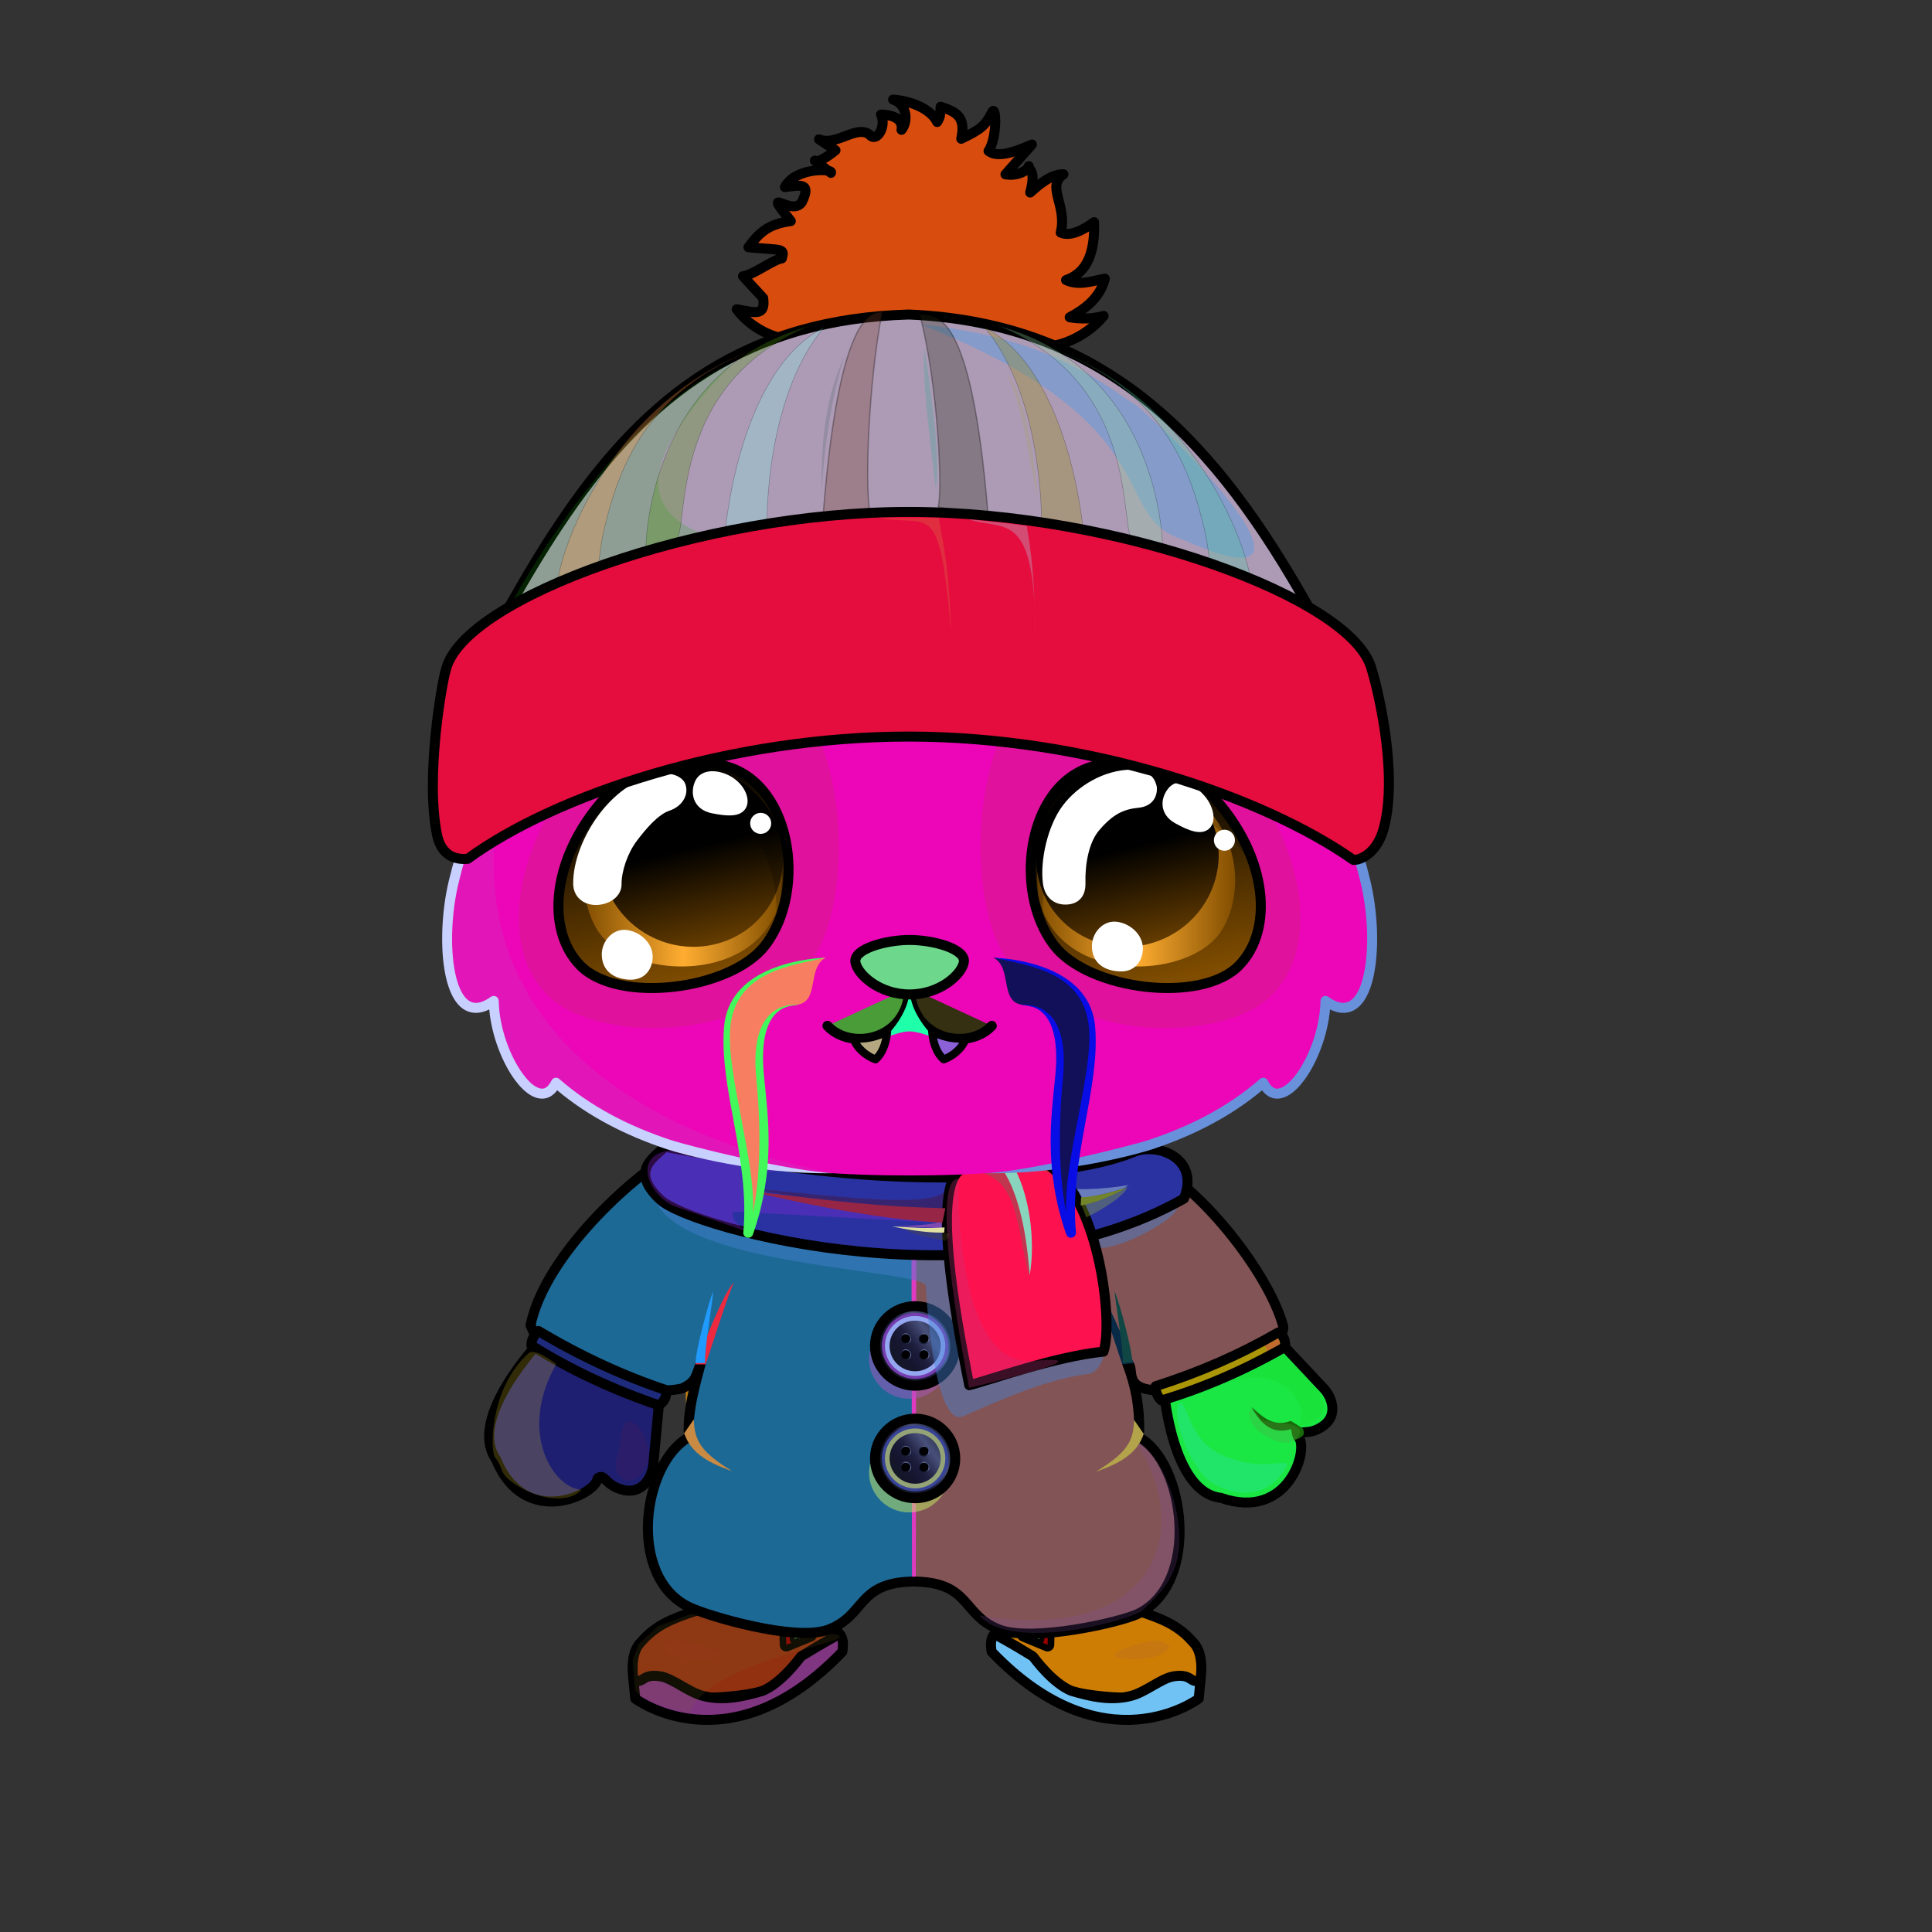 <svg xmlns="http://www.w3.org/2000/svg" xmlns:xlink="http://www.w3.org/1999/xlink" style="shape-rendering:geometricPrecision; text-rendering:geometricPrecision; image-rendering:optimizeQuality; fill-rule:evenodd; clip-rule:evenodd" version="1.1" viewBox="0 0 29000 29000" xml:space="preserve"><rect x="0" y="0" width="29000" height="29000" fill="#333333" stroke="none"/><defs><style type="text/css">.HairBack-Bear0fil22 {fill:none}
.Tail-Bear0fil22 {fill:none}
.Body-Bear2fil478 {fill:url(#Body-Bear2id266)}
.Body-Bear2fil479 {fill:url(#Body-Bear2id516)}
.Body-Bear2fil14 {fill:black;fill-opacity:0.2}
.Body-Bear2fil32 {fill:black;fill-rule:nonzero}
.Body-Bear2fil22 {fill:none}
.Head-Bear1fil513 {fill:url(#Head-Bear1id272)}
.Head-Bear1fil14 {fill:black;fill-opacity:0.2}
.Head-Bear1fil32 {fill:black;fill-rule:nonzero}
.Head-Bear1fil514 {fill:url(#Head-Bear1id269)}
.Mouth-Bear5fil100 {fill:black}
.Mouth-Bear5fil22 {fill:none}
.Mouth-Bear5str0 {stroke:black;stroke-width:150;stroke-linecap:round;stroke-linejoin:round}
.Mouth-Bear5fil152 {fill:white}
.Mouth-Bear5str9 {stroke:black;stroke-width:120;stroke-linecap:round;stroke-linejoin:round}
.Eyes-Bear9fil575 {fill:url(#Eyes-Bear9id808)}
.Eyes-Bear9fil576 {fill:url(#Eyes-Bear9id457)}
.Eyes-Bear9fil577 {fill:url(#Eyes-Bear9id744)}
.Eyes-Bear9fil155 {fill:#ccc8a4}
.Eyes-Bear9fil14 {fill:black;fill-opacity:0.2}
.Eyes-Bear9fil152 {fill:white}
.Eyes-Bear9fil204 {fill:white;fill-rule:nonzero}
.Eyes-Bear9fil578 {fill:url(#Eyes-Bear9id948)}
.Eyes-Bear9fil579 {fill:url(#Eyes-Bear9id330)}
.Eyes-Bear9fil580 {fill:url(#Eyes-Bear9id757)}
.Eyes-Bear9fil22 {fill:none}
.Eyes-Bear9str4 {stroke:black;stroke-width:150}
.Moustache-Bear7fil596 {fill:url(#Moustache-Bear7id112)}
.Moustache-Bear7fil32 {fill:black;fill-rule:nonzero}
.Moustache-Bear7fil597 {fill:url(#Moustache-Bear7id347)}
.Nose-Bear0fil598 {fill:url(#Nose-Bear0id451)}
.Nose-Bear0str0 {stroke:black;stroke-width:150;stroke-linecap:round;stroke-linejoin:round}
.HatWinter-Bigfil401 {fill:url(#HatWinter-Bigid160)}
.HatWinter-Bigfil398 {fill:#FFFCFC;fill-opacity:0.6}
.HatWinter-Bigfil376 {fill:#F08683;fill-opacity:0.4}
.HatWinter-Bigfil162 {fill:black;fill-opacity:0.2}
.HatWinter-Bigfil403 {fill:url(#HatWinter-Bigid10)}
.HatWinter-Bigfil394 {fill:#F08683;fill-opacity:0.502}
.HatWinter-Bigfil231 {fill:snow;fill-opacity:0.8}
.HatWinter-Bigfil395 {fill:#F08683;fill-opacity:0.302}
.HatWinter-Bigfil396 {fill:#F08683;fill-opacity:0.2}
.HatWinter-Bigfil238 {fill:black;fill-opacity:0.302}
.HatWinter-Bigstr23 {stroke:black;stroke-width:7.62;stroke-linecap:round;stroke-linejoin:round;stroke-miterlimit:22.926;stroke-opacity:0.302}
.HatWinter-Bigfil69 {fill:none}
.HatWinter-Bigstr1 {stroke:black;stroke-width:150;stroke-linecap:round;stroke-linejoin:round;stroke-miterlimit:22.926}
.HatWinter-Bigfil402 {fill:url(#HatWinter-Bigid61)}
.HatWinter-Bigstr24 {stroke:black;stroke-width:20;stroke-linecap:round;stroke-linejoin:round;stroke-miterlimit:22.926;stroke-opacity:0.302}
.HatWinter-Bigfil115 {fill:black;fill-opacity:0.302}
.NecklaceSnowman-Bigfil110 {fill:#fffffd;fill-rule:nonzero;fill-opacity:0.051}
.NecklaceSnowman-Bigfil112 {fill:black;fill-rule:nonzero}
.NecklaceSnowman-Bigfil113 {fill:#990000}
.NecklaceSnowman-Bigfil168 {fill:url(#NecklaceSnowman-Bigid163)}
.NecklaceSnowman-Bigfil170 {fill:url(#NecklaceSnowman-Bigid168)}
.NecklaceSnowman-Bigfil117 {fill:#450000;fill-opacity:0.149}
.NecklaceSnowman-Bigfil171 {fill:url(#NecklaceSnowman-Bigid107)}
.NecklaceSnowman-Bigfil119 {fill:#224499;fill-opacity:0.2}
.NecklaceSnowman-Bigfil120 {fill:black}
.NecklaceSnowman-Bigfil121 {fill:#000040;fill-opacity:0.502}
.NecklaceSnowman-Bigfil173 {fill:url(#NecklaceSnowman-Bigid60)}
.NecklaceSnowman-Bigfil174 {fill:url(#NecklaceSnowman-Bigid185);fill-rule:nonzero}
.NecklaceSnowman-Bigfil175 {fill:url(#NecklaceSnowman-Bigid34)}
.NecklaceSnowman-Bigfil176 {fill:url(#NecklaceSnowman-Bigid39)}
.NecklaceSnowman-Bigfil127 {fill:#000003}
.NecklaceSnowman-Bigfil177 {fill:url(#NecklaceSnowman-Bigid29)}
.NecklaceSnowman-Bigfil178 {fill:url(#NecklaceSnowman-Bigid27)}
.NecklaceSnowman-Bigfil180 {fill:url(#NecklaceSnowman-Bigid59)}
.NecklaceSnowman-Bigfil181 {fill:url(#NecklaceSnowman-Bigid184);fill-rule:nonzero}
.NecklaceSnowman-Bigfil182 {fill:url(#NecklaceSnowman-Bigid33)}
.NecklaceSnowman-Bigfil183 {fill:url(#NecklaceSnowman-Bigid38)}
.NecklaceSnowman-Bigfil184 {fill:url(#NecklaceSnowman-Bigid28)}
.NecklaceSnowman-Bigfil185 {fill:url(#NecklaceSnowman-Bigid30)}
.NecklaceSnowman-Bigfil137 {fill:#06062E;fill-opacity:0.451}
.NecklaceSnowman-Bigfil186 {fill:url(#NecklaceSnowman-Bigid51)}
.NecklaceSnowman-Bigfil139 {fill:#F0EBEB}
.NecklaceSnowman-Bigfil140 {fill:#EBE6E6}
.NecklaceSnowman-Bigfil142 {fill:#F8DFDD;fill-opacity:0.502}
.NecklaceSnowman-Bigfil187 {fill:url(#NecklaceSnowman-Bigid54)}
.NecklaceSnowman-Bigfil143 {fill:#F8DFDD;fill-opacity:0.4}
.NecklaceSnowman-Bigfil144 {fill:#F8DFDD;fill-opacity:0.349}
.NecklaceSnowman-Bigfil145 {fill:#F8DFDD;fill-opacity:0.302}
.NecklaceSnowman-Bigfil146 {fill:black;fill-opacity:0.302}
.NecklaceSnowman-Bigfil107 {fill:#CC1400}
.NecklaceSnowman-Bigstr2 {stroke:black;stroke-width:150;stroke-linecap:round;stroke-linejoin:round;stroke-miterlimit:22.926}
.NecklaceSnowman-Bigfil108 {fill:none;fill-rule:nonzero}
.NecklaceSnowman-Bigfil167 {fill:url(#NecklaceSnowman-Bigid47)}
.NecklaceSnowman-Bigfil111 {fill:#EBEBFF}
.NecklaceSnowman-Bigstr0 {stroke:black;stroke-width:150;stroke-linecap:round;stroke-linejoin:round;stroke-miterlimit:22.926}
.NecklaceSnowman-Bigfil80 {fill:none}
.NecklaceSnowman-Bigstr3 {stroke:black;stroke-width:200;stroke-linecap:round;stroke-linejoin:round;stroke-miterlimit:22.926}
.NecklaceSnowman-Bigstr4 {stroke:black;stroke-width:20;stroke-linecap:round;stroke-linejoin:round;stroke-miterlimit:1145.92;stroke-dasharray:20 60}
.NecklaceSnowman-Bigfil169 {fill:url(#NecklaceSnowman-Bigid9)}
.NecklaceSnowman-Bigfil172 {fill:url(#NecklaceSnowman-Bigid65)}
.NecklaceSnowman-Bigfil179 {fill:url(#NecklaceSnowman-Bigid64)}
.BraceleteMittensWeapon-Bigfil209 {fill:url(#BraceleteMittensWeapon-Bigid98)}
.BraceleteMittensWeapon-Bigfil197 {fill:#D3E0F0}
.BraceleteMittensWeapon-Bigfil199 {fill:black;fill-opacity:0.2}
.BraceleteMittensWeapon-Bigfil204 {fill:#F8DFDD;fill-opacity:0.102}
.BraceleteMittensWeapon-Bigfil211 {fill:url(#BraceleteMittensWeapon-Bigid110)}
.BraceleteMittensWeapon-Bigfil213 {fill:#FFCCCC;fill-opacity:0.2}
.BraceleteMittensWeapon-Bigfil214 {fill:#FFCCCC;fill-opacity:0.322}
.BraceleteMittensWeapon-Bigfil215 {fill:#421100;fill-opacity:0.251}
.BraceleteMittensWeapon-Bigfil112 {fill:black;fill-rule:nonzero}
.BraceleteMittensWeapon-Bigfil80 {fill:none}
.BraceleteMittensWeapon-Bigstr0 {stroke:black;stroke-width:150;stroke-linecap:round;stroke-linejoin:round;stroke-miterlimit:22.926}
.BraceleteMittensWeapon-Bigfil210 {fill:url(#BraceleteMittensWeapon-Bigid92)}
.BraceleteMittensWeapon-Bigfil212 {fill:url(#BraceleteMittensWeapon-Bigid125)}
</style><linearGradient gradientUnits="userSpaceOnUse" id="Body-Bear2id266" x1="13653.8" x2="13653.8" y1="17442" y2="23250.9">
   <stop offset="0" style="stop-opacity:1; stop-color:#d9d9c5"/>
   <stop offset="0.059" style="stop-opacity:1; stop-color:#d9d9c5"/>
   <stop offset="0.529" style="stop-opacity:1; stop-color:#fefef4"/>
   <stop offset="1" style="stop-opacity:1; stop-color:#ffffff"/>
  </linearGradient><linearGradient gradientUnits="userSpaceOnUse" id="Body-Bear2id516" x1="13653.8" x2="13653.8" xlink:href="#Body-Bear2id310" y1="18611" y2="23350.9">
  </linearGradient><linearGradient gradientUnits="userSpaceOnUse" id="Head-Bear1id272" x1="13653.8" x2="13653.8" y1="17643.8" y2="7273.2">
   <stop offset="0" style="stop-opacity:1; stop-color:#f2f2e4"/>
   <stop offset="0.58" style="stop-opacity:1; stop-color:#fffffd"/>
   <stop offset="1" style="stop-opacity:1; stop-color:#fffffd"/>
  </linearGradient><linearGradient gradientUnits="userSpaceOnUse" id="Head-Bear1id269" x1="13653.8" x2="13653.8" xlink:href="#Head-Bear1id74" y1="15431.8" y2="10188.8">
  </linearGradient><linearGradient gradientUnits="userSpaceOnUse" id="Eyes-Bear9id808" x1="10482.9" x2="9735.38" xlink:href="#Eyes-Bear9id27" y1="14728" y2="11542.1">
  </linearGradient><linearGradient gradientUnits="userSpaceOnUse" id="Eyes-Bear9id457" x1="8766.95" x2="11738.5" xlink:href="#Eyes-Bear9id57" y1="13043.6" y2="13043.6">
  </linearGradient><linearGradient gradientUnits="userSpaceOnUse" id="Eyes-Bear9id744" x1="10069.4" x2="10699.2" xlink:href="#Eyes-Bear9id384" y1="11528.1" y2="14193.6">
  </linearGradient><linearGradient gradientUnits="userSpaceOnUse" id="Eyes-Bear9id948" x1="17572.3" x2="16824.7" xlink:href="#Eyes-Bear9id27" y1="14728" y2="11542.1">
  </linearGradient><linearGradient gradientUnits="userSpaceOnUse" id="Eyes-Bear9id330" x1="15569.2" x2="18540.7" xlink:href="#Eyes-Bear9id57" y1="13043.6" y2="13043.6">
  </linearGradient><linearGradient gradientUnits="userSpaceOnUse" id="Eyes-Bear9id757" x1="16608.5" x2="17238.2" xlink:href="#Eyes-Bear9id384" y1="11528.1" y2="14193.6">
  </linearGradient><linearGradient gradientUnits="userSpaceOnUse" id="Moustache-Bear7id112" x1="12480.5" x2="10817.7" xlink:href="#Moustache-Bear7id49" y1="16488.2" y2="16374.3">
  </linearGradient><linearGradient gradientUnits="userSpaceOnUse" id="Moustache-Bear7id347" x1="14827.2" x2="16489.9" xlink:href="#Moustache-Bear7id49" y1="16488.2" y2="16374.3">
  </linearGradient><linearGradient gradientUnits="userSpaceOnUse" id="Nose-Bear0id451" x1="13653.8" x2="13653.8" y1="14108.6" y2="14926.9">
   <stop offset="0" style="stop-opacity:1; stop-color:#FFCCCC"/>
   <stop offset="1" style="stop-opacity:1; stop-color:#453F2C"/>
  </linearGradient><linearGradient gradientUnits="userSpaceOnUse" id="HatWinter-Bigid160" x1="11264.03" x2="15342.4" xlink:href="#HatWinter-Bigid100" y1="4330.12" y2="3169">
  </linearGradient><linearGradient gradientUnits="userSpaceOnUse" id="HatWinter-Bigid10" x1="6543.53" x2="20789.04" xlink:href="#HatWinter-Bigid0" y1="10296.06" y2="10296.06">
  </linearGradient><linearGradient gradientUnits="userSpaceOnUse" id="HatWinter-Bigid61" x1="7062.25" x2="20221.56" xlink:href="#HatWinter-Bigid0" y1="8550.95" y2="8550.95">
  </linearGradient><linearGradient gradientUnits="userSpaceOnUse" id="NecklaceSnowman-Bigid163" x1="11773.93" x2="12305.56" y1="24009.14" y2="23874.29">
   <stop offset="0" style="stop-opacity:1; stop-color:#B0929B"/>
   <stop offset="0.478" style="stop-opacity:1; stop-color:#F2F2F2"/>
   <stop offset="1" style="stop-opacity:1; stop-color:#D6DAE3"/>
  </linearGradient><linearGradient gradientUnits="userSpaceOnUse" id="NecklaceSnowman-Bigid168" x1="15754.4" x2="15222.77" xlink:href="#NecklaceSnowman-Bigid163" y1="24009.14" y2="23874.29">
  </linearGradient><linearGradient gradientUnits="userSpaceOnUse" id="NecklaceSnowman-Bigid107" x1="10222.66" x2="17224.39" xlink:href="#NecklaceSnowman-Bigid69" y1="23036.63" y2="18868.04">
  </linearGradient><linearGradient gradientUnits="userSpaceOnUse" id="NecklaceSnowman-Bigid60" x1="13336.2" x2="14136.31" xlink:href="#NecklaceSnowman-Bigid5" y1="20499.69" y2="19906.53">
  </linearGradient><linearGradient gradientUnits="userSpaceOnUse" id="NecklaceSnowman-Bigid185" x1="13282.83" x2="14189.68" xlink:href="#NecklaceSnowman-Bigid181" y1="20203.11" y2="20203.11">
  </linearGradient><linearGradient gradientUnits="userSpaceOnUse" id="NecklaceSnowman-Bigid34" x1="13529.29" x2="13660.54" xlink:href="#NecklaceSnowman-Bigid5" y1="20142.69" y2="20046.19">
  </linearGradient><linearGradient gradientUnits="userSpaceOnUse" id="NecklaceSnowman-Bigid39" x1="13530.99" x2="13662.22" xlink:href="#NecklaceSnowman-Bigid5" y1="20382.2" y2="20285.7">
  </linearGradient><linearGradient gradientUnits="userSpaceOnUse" id="NecklaceSnowman-Bigid29" x1="13805.64" x2="13936.89" xlink:href="#NecklaceSnowman-Bigid5" y1="20142.69" y2="20046.19">
  </linearGradient><linearGradient gradientUnits="userSpaceOnUse" id="NecklaceSnowman-Bigid27" x1="13805.66" x2="13936.89" xlink:href="#NecklaceSnowman-Bigid5" y1="20382.5" y2="20286.01">
  </linearGradient><linearGradient gradientUnits="userSpaceOnUse" id="NecklaceSnowman-Bigid59" x1="13336.2" x2="14136.31" xlink:href="#NecklaceSnowman-Bigid5" y1="22188.15" y2="21594.99">
  </linearGradient><linearGradient gradientUnits="userSpaceOnUse" id="NecklaceSnowman-Bigid184" x1="13282.83" x2="14189.68" xlink:href="#NecklaceSnowman-Bigid181" y1="21891.57" y2="21891.57">
  </linearGradient><linearGradient gradientUnits="userSpaceOnUse" id="NecklaceSnowman-Bigid33" x1="13529.29" x2="13660.52" xlink:href="#NecklaceSnowman-Bigid5" y1="21831.15" y2="21734.65">
  </linearGradient><linearGradient gradientUnits="userSpaceOnUse" id="NecklaceSnowman-Bigid38" x1="13530.99" x2="13662.22" xlink:href="#NecklaceSnowman-Bigid5" y1="22070.66" y2="21974.16">
  </linearGradient><linearGradient gradientUnits="userSpaceOnUse" id="NecklaceSnowman-Bigid28" x1="13805.66" x2="13936.89" xlink:href="#NecklaceSnowman-Bigid5" y1="21831.15" y2="21734.65">
  </linearGradient><linearGradient gradientUnits="userSpaceOnUse" id="NecklaceSnowman-Bigid30" x1="13805.66" x2="13936.89" xlink:href="#NecklaceSnowman-Bigid5" y1="22070.96" y2="21974.46">
  </linearGradient><linearGradient gradientUnits="userSpaceOnUse" id="NecklaceSnowman-Bigid51" x1="9724.47" x2="17804.48" xlink:href="#NecklaceSnowman-Bigid0" y1="18032.14" y2="18032.14">
  </linearGradient><linearGradient gradientUnits="userSpaceOnUse" id="NecklaceSnowman-Bigid54" x1="14214.05" x2="16609.12" xlink:href="#NecklaceSnowman-Bigid0" y1="19093.99" y2="19093.99">
  </linearGradient><linearGradient gradientUnits="userSpaceOnUse" id="NecklaceSnowman-Bigid47" x1="9495.73" x2="12615.79" xlink:href="#NecklaceSnowman-Bigid0" y1="24611.3" y2="24611.3">
  </linearGradient><linearGradient gradientUnits="userSpaceOnUse" id="NecklaceSnowman-Bigid9" x1="14912.54" x2="18032.6" xlink:href="#NecklaceSnowman-Bigid0" y1="24611.3" y2="24611.3">
  </linearGradient><linearGradient gradientUnits="userSpaceOnUse" id="NecklaceSnowman-Bigid65" x1="13253.87" x2="14218.63" xlink:href="#NecklaceSnowman-Bigid2" y1="20560.97" y2="19845.26">
  </linearGradient><linearGradient gradientUnits="userSpaceOnUse" id="NecklaceSnowman-Bigid64" x1="13253.87" x2="14218.63" xlink:href="#NecklaceSnowman-Bigid2" y1="22249.42" y2="21533.72">
  </linearGradient><linearGradient gradientUnits="userSpaceOnUse" id="BraceleteMittensWeapon-Bigid98" x1="7320.81" x2="9922.6" xlink:href="#BraceleteMittensWeapon-Bigid0" y1="21478.5" y2="21069.27">
  </linearGradient><linearGradient gradientUnits="objectBoundingBox" id="BraceleteMittensWeapon-Bigid110" x1="18.508%" x2="71.95%" xlink:href="#BraceleteMittensWeapon-Bigid0" y1="89.66%" y2="2.614%">
  </linearGradient><linearGradient gradientUnits="userSpaceOnUse" id="BraceleteMittensWeapon-Bigid92" x1="7985.86" x2="9975.32" xlink:href="#BraceleteMittensWeapon-Bigid0" y1="20117.77" y2="21005.72">
  </linearGradient><linearGradient gradientUnits="objectBoundingBox" id="BraceleteMittensWeapon-Bigid125" x1="1.986%" x2="99.378%" xlink:href="#BraceleteMittensWeapon-Bigid0" y1="94.5%" y2="10.042%">
  </linearGradient><linearGradient gradientUnits="userSpaceOnUse" id="Body-Bear2id310" x1="13653.8" x2="13653.8" y1="17946" y2="23169.7">
   <stop offset="0" style="stop-opacity:1; stop-color:#f2f2e4"/>
   <stop offset="0.478" style="stop-opacity:1; stop-color:#fffffd"/>
   <stop offset="1" style="stop-opacity:1; stop-color:#fffffd"/>
  </linearGradient><linearGradient gradientUnits="userSpaceOnUse" id="Head-Bear1id74" x1="15961" x2="18418.2" y1="23174.1" y2="17871.9">
   <stop offset="0" style="stop-opacity:1; stop-color:#d9d9c5"/>
   <stop offset="1" style="stop-opacity:1; stop-color:#fefef4"/>
  </linearGradient><linearGradient gradientUnits="userSpaceOnUse" id="Eyes-Bear9id27" x1="16937.6" x2="16937.6" y1="14961.3" y2="11448.6">
   <stop offset="0" style="stop-opacity:1; stop-color:#804d00"/>
   <stop offset="1" style="stop-opacity:1; stop-color:black"/>
  </linearGradient><linearGradient gradientUnits="objectBoundingBox" id="Eyes-Bear9id57" x1="100%" x2="0%" y1="50%" y2="50%">
   <stop offset="0" style="stop-opacity:1; stop-color:#804d00"/>
   <stop offset="0.502" style="stop-opacity:1; stop-color:#ffad31"/>
   <stop offset="1" style="stop-opacity:1; stop-color:#804d00"/>
  </linearGradient><linearGradient gradientUnits="userSpaceOnUse" id="Eyes-Bear9id384" x1="16417.8" x2="16417.8" y1="11784.3" y2="14068.5">
   <stop offset="0" style="stop-opacity:1; stop-color:black"/>
   <stop offset="0.45" style="stop-opacity:1; stop-color:black"/>
   <stop offset="1" style="stop-opacity:1; stop-color:#663d00"/>
  </linearGradient><linearGradient gradientUnits="userSpaceOnUse" id="Moustache-Bear7id49" x1="13715.8" x2="13715.8" y1="6802.99" y2="8218.57">
   <stop offset="0" style="stop-opacity:1; stop-color:#e2e6b5"/>
   <stop offset="1" style="stop-opacity:1; stop-color:#fcfee3"/>
  </linearGradient><linearGradient gradientUnits="userSpaceOnUse" id="HatWinter-Bigid100" x1="17109.01" x2="22725.67" y1="11889.52" y2="7011.05">
   <stop offset="0" style="stop-opacity:1; stop-color:#ADA6A1"/>
   <stop offset="0.141" style="stop-opacity:1; stop-color:#59514A"/>
   <stop offset="0.329" style="stop-opacity:1; stop-color:#A39589"/>
   <stop offset="0.651" style="stop-opacity:1; stop-color:#DBD4CE"/>
   <stop offset="0.82" style="stop-opacity:1; stop-color:#F2EFEF"/>
   <stop offset="1" style="stop-opacity:1; stop-color:#F2F0ED"/>
  </linearGradient><linearGradient gradientUnits="objectBoundingBox" id="HatWinter-Bigid0" x1="0%" x2="100%" y1="50%" y2="50%">
   <stop offset="0" style="stop-opacity:1; stop-color:#63231B"/>
   <stop offset="1" style="stop-opacity:1; stop-color:#D22424"/>
  </linearGradient><linearGradient gradientUnits="userSpaceOnUse" id="NecklaceSnowman-Bigid69" x1="10555.39" x2="17075.57" y1="22838.64" y2="19246.08">
   <stop offset="0" style="stop-opacity:1; stop-color:#E8F6FF"/>
   <stop offset="0.122" style="stop-opacity:1; stop-color:#EAF5FA"/>
   <stop offset="0.38" style="stop-opacity:1; stop-color:#E5F5FC"/>
   <stop offset="1" style="stop-opacity:1; stop-color:#EDF4F5"/>
  </linearGradient><linearGradient gradientUnits="userSpaceOnUse" id="NecklaceSnowman-Bigid5" x1="13339.08" x2="14133.16" y1="20507.5" y2="19918.82">
   <stop offset="0" style="stop-opacity:1; stop-color:#0E1021"/>
   <stop offset="0.4" style="stop-opacity:1; stop-color:#1F2946"/>
   <stop offset="0.8" style="stop-opacity:1; stop-color:#6F78A8"/>
   <stop offset="1" style="stop-opacity:1; stop-color:#31436B"/>
  </linearGradient><linearGradient gradientUnits="objectBoundingBox" id="NecklaceSnowman-Bigid181" x1="0%" x2="100%" y1="50%" y2="50%">
   <stop offset="0" style="stop-opacity:1; stop-color:black"/>
   <stop offset="1" style="stop-opacity:1; stop-color:#161A3D"/>
  </linearGradient><linearGradient gradientUnits="userSpaceOnUse" id="NecklaceSnowman-Bigid0" x1="14210.32" x2="16587.29" y1="19112.42" y2="19112.42">
   <stop offset="0" style="stop-opacity:1; stop-color:#63231B"/>
   <stop offset="1" style="stop-opacity:1; stop-color:#D22424"/>
  </linearGradient><linearGradient gradientUnits="objectBoundingBox" id="NecklaceSnowman-Bigid2" x1="9.969%" x2="90.031%" y1="79.962%" y2="20.038%">
   <stop offset="0" style="stop-opacity:1; stop-color:#11121A"/>
   <stop offset="0.165" style="stop-opacity:1; stop-color:#141825"/>
   <stop offset="0.329" style="stop-opacity:1; stop-color:#15152E"/>
   <stop offset="0.49" style="stop-opacity:1; stop-color:#1D1D3D"/>
   <stop offset="0.722" style="stop-opacity:1; stop-color:#48507A"/>
   <stop offset="1" style="stop-opacity:1; stop-color:#171F30"/>
  </linearGradient><linearGradient gradientUnits="userSpaceOnUse" id="BraceleteMittensWeapon-Bigid0" x1="14210.32" x2="16587.29" y1="19112.42" y2="19112.42">
   <stop offset="0" style="stop-opacity:1; stop-color:#63231B"/>
   <stop offset="1" style="stop-opacity:1; stop-color:#D22424"/>
  </linearGradient></defs><g id="HairBack-Bear0">
 <animateTransform additive="sum" attributeName="transform" dur="10" repeatCount="indefinite" type="translate" values="0;0 200;0;0 200;0;0 200;0;0 200;0"/>
  <rect class="HairBack-Bear0fil22" height="998" width="1061" x="13124" y="20899"/>
 </g><g id="Tail-Bear0">
  <rect class="Tail-Bear0fil22" height="1129" width="1129" x="13089" y="21055"/>
 </g><g id="Body-Bear2">
 <animateTransform additive="sum" attributeName="transform" dur="10" repeatCount="indefinite" type="translate" values="0;0 200;0;0 200;0;0 200;0;0 200;0"/>
  <path class="Body-Bear2fil478" d="M13654 23251c1692,-3 2768,-207 3233,-1826 302,-1052 -330,-2764 -1019,-3983 -551,110 -1409,139 -2214,150 -806,-11 -1663,-40 -2215,-150 -688,1219 -1321,2931 -1018,3983 465,1619 1541,1823 3233,1826z" style="fill:#46453e"/>
  <path class="Body-Bear2fil479" d="M10345 20913c6,183 31,355 76,512 465,1619 1541,1923 3233,1926 1692,-3 2768,-307 3233,-1926 45,-157 69,-329 76,-512 -25,-106 -51,-212 -78,-316 -634,1002 -759,-1957 -3231,-1986 -2472,29 -2598,2988 -3231,1986 -27,104 -54,210 -78,316z" style="fill:#015367"/>
  <path class="Body-Bear2fil14" d="M11416 22901c-455,-288 -787,-750 -995,-1476 -211,-735 34,-1792 435,-2779 -591,2230 70,3628 560,4255z" style="fill:#966498"/>
  <path class="Body-Bear2fil32" d="M11416 22901c-539,-241 -960,-968 -1067,-1455 -108,-487 -59,-1102 131,-1659 -71,577 -87,1191 13,1618 104,444 495,1184 923,1496z" style="fill:#bb7e11"/>
  <path class="Body-Bear2fil22" d="M12621 22856c-1016,-156 -1749,-629 -1932,-1889 -2,-17 -5,-34 -7,-51l0 -4c-2,-16 -4,-32 -5,-48l-1 -7c-1,-15 -3,-31 -4,-46l0 -8c-2,-15 -3,-30 -3,-46l-1 -8c-1,-16 -1,-31 -2,-47l0 -6c-1,-17 -1,-34 -1,-51l0 -5c0,-17 0,-34 0,-50l0 -8c0,-15 0,-31 1,-47l0 -9c1,-15 1,-30 2,-46l0 -11c1,-14 2,-29 3,-44l1 -12c1,-15 2,-29 3,-44l1 -13c1,-15 3,-31 4,-46l2 -14c1,-15 3,-30 5,-44l1 -15c2,-14 4,-27 5,-41l3 -18c2,-13 3,-26 5,-39l3 -18c2,-12 4,-25 6,-38 1,-7 2,-14 4,-22 2,-12 4,-25 6,-37l4 -23c2,-11 4,-23 6,-34 2,-9 4,-18 6,-28 2,-10 4,-21 6,-32 2,-9 4,-18 6,-27 2,-11 4,-21 7,-32l6 -27c2,-11 4,-21 7,-31 3,-13 6,-25 9,-37l5 -21c3,-14 6,-27 9,-40l5 -18c4,-14 7,-28 11,-42l4 -15c4,-15 8,-30 12,-46l3 -8c4,-16 9,-33 14,-49l1 -7m15 -50l9 -28c5,-17 10,-34 15,-52l2 -5c6,-17 11,-34 17,-51l1 -6c6,-18 12,-36 18,-54l0 -1c-142,1971 409,3124 1703,3596" style="fill:#ceaf9b"/>
  <path class="Body-Bear2fil22" d="M12621 22856c-1016,-156 -1749,-629 -1932,-1889 -2,-17 -5,-34 -7,-51l0 -4c-2,-16 -4,-32 -5,-48l-1 -7c-1,-15 -3,-31 -4,-46l0 -8c-2,-15 -3,-30 -3,-46l-1 -8c-1,-16 -1,-31 -2,-47l0 -6c-1,-17 -1,-34 -1,-51l0 -5c0,-17 0,-34 0,-50l0 -8c0,-15 0,-31 1,-47l0 -9c1,-15 1,-30 2,-46l0 -11c1,-14 2,-29 3,-44l1 -12c1,-15 2,-29 3,-44l1 -13c1,-15 3,-31 4,-46l2 -14c1,-15 3,-30 5,-44l1 -15c2,-14 4,-27 5,-41l3 -18c2,-13 3,-26 5,-39l3 -18c2,-12 4,-25 6,-38 1,-7 2,-14 4,-22 2,-12 4,-25 6,-37l4 -23c2,-11 4,-23 6,-34 2,-9 4,-18 6,-28 2,-10 4,-21 6,-32 2,-9 4,-18 6,-27 2,-11 4,-21 7,-32l6 -27c2,-11 4,-21 7,-31 3,-13 6,-25 9,-37l5 -21c3,-14 6,-27 9,-40l5 -18c4,-14 7,-28 11,-42l4 -15c4,-15 8,-30 12,-46l3 -8c4,-16 9,-33 14,-49l1 -7m15 -50l9 -28c5,-17 10,-34 15,-52l2 -5c6,-17 11,-34 17,-51l1 -6c6,-18 12,-36 18,-54l0 -1c-142,1971 409,3124 1703,3596" style="fill:#0b76b3"/>
  <path class="Body-Bear2fil14" d="M15892 22901c455,-288 786,-750 995,-1476 211,-735 -34,-1792 -436,-2779 592,2230 -69,3628 -559,4255z" style="fill:#2a692d"/>
  <path class="Body-Bear2fil32" d="M15892 22901c539,-241 960,-968 1067,-1455 107,-487 59,-1102 -132,-1659 72,577 87,1191 -12,1618 -104,444 -496,1184 -923,1496z" style="fill:#b0b64b"/>
 </g><g id="NecklaceSnowman-Big">
  <g>
   <g>
    <g>
     <g>
      <polygon class="NecklaceSnowman-Bigfil107 NecklaceSnowman-Bigstr2" points="12230.88,25100.19 12229.87,24832.17 11964.87,25036.71 "/>
      <path class="NecklaceSnowman-Bigfil108 NecklaceSnowman-Bigstr2" d="M12558.35 24656.84c-72.54,34.26 -203.53,100.77 -347.62,189.44 -217.65,135.02 -270.04,192.45 -332.52,248.88 -22.16,19.14 -179.35,197.49 -394.98,272.05 -483.65,166.26 -1382.45,272.06 -1888.27,-22.17" style="fill:#aede8c"/>
      <path class="NecklaceSnowman-Bigfil108 NecklaceSnowman-Bigstr2" d="M12461.62 24213.49c0,0 -405.06,68.52 -394.98,635.81" style="fill:#414303"/>
      <path class="NecklaceSnowman-Bigfil167 NecklaceSnowman-Bigstr2" d="M9513.44 25240.21c0,0 -78.43,-392.05 94.88,-577.45 55.42,-58.44 172.66,-213.05 460.3,-342.54 171.82,-77.34 370.06,-138.44 509.57,-184.23 29.22,-30.23 -253.5,-199.34 -278.69,-343.43 574.34,314.38 1886.04,-7.3 2316.29,-53.65 -101.77,136.03 -122.93,256.94 -143.08,390.95 -23.18,146.11 92.7,229.74 115.87,438.31 -13.1,24.19 -549.15,295.24 -563.25,317.4 -286.17,463.5 -632.79,514.89 -632.79,514.89 0,0 -1178.81,269 -1879.1,-160.25z" style="fill:#923110"/>
     </g>
     <path class="NecklaceSnowman-Bigfil110" d="M9971.69 24720.08c143.08,262.99 905.84,201.52 823.22,108.82 -104.79,-116.88 -550.16,-205.55 -620.69,-205.55 -120.83,16.24 -172.34,53.82 -202.53,96.73z" style="fill:#d02282"/>
     <path class="NecklaceSnowman-Bigfil111 NecklaceSnowman-Bigstr0" d="M9508.5 25219.68l26.66 277.25c0,0 1411.42,1068.6 3108.54,-703.81 19.49,-118.67 10.98,-208.74 -39.92,-266.82 -46.28,27.06 -223.52,116.57 -578.59,336.13 -50.98,63.36 -298.15,398.99 -575.86,517.21 -299.38,89.31 -600.79,155.56 -904.86,74.3 -217.92,-58.23 -445.98,-260.98 -631.02,-291.3 -286.09,-46.88 -246.92,120.52 -404.95,57.04z" style="fill:#803581"/>
     <path class="NecklaceSnowman-Bigfil112" d="M10560.64 24224.71c-36.52,-19.88 -50,-65.63 -30.12,-102.14 19.88,-36.52 60.29,-71.33 96.8,-51.45 327.58,176.11 369.11,194.44 961.42,213.08 -357.69,128.37 -870.83,25.2 -1028.1,-59.49z" style="fill:#ace063"/>
     <g>
      <polygon class="NecklaceSnowman-Bigfil80 NecklaceSnowman-Bigstr3" points="11803.48,24689.12 12163.35,24540.59 12122.04,23892 11785.79,23941.5 "/>
      <polygon class="NecklaceSnowman-Bigfil113" id="1" points="11803.48,24689.12 12163.35,24540.59 12122.04,23892 11785.79,23941.5 "/>
     </g>
     <g>
      <path class="NecklaceSnowman-Bigfil80 NecklaceSnowman-Bigstr0" d="M12011.09 23904.8c4.75,217.08 15.05,433.05 31.85,648.53l-114.89 50.47c-14.19,-225.82 -22.67,-453.43 -25.66,-681.97l52.02 -8.15 56.68 -8.88z" style="fill:#07d4b9"/>
      <path class="NecklaceSnowman-Bigfil168" d="M12011.09 23904.8c4.75,217.08 15.05,433.05 31.85,648.53l-114.89 50.47c-14.19,-225.82 -22.67,-453.43 -25.66,-681.97l52.02 -8.15 56.68 -8.88z" id="1" style="fill:#2a783b"/>
     </g>
     <path class="NecklaceSnowman-Bigfil80 NecklaceSnowman-Bigstr4" d="M11998.61 24641.35c0,0 -55.24,-710.13 -33.39,-741.78" style="fill:#37b6cc"/>
    </g>
    <g>
     <g>
      <polygon class="NecklaceSnowman-Bigfil107 NecklaceSnowman-Bigstr2" points="15297.45,25100.19 15298.46,24832.17 15563.46,25036.71 "/>
      <path class="NecklaceSnowman-Bigfil108 NecklaceSnowman-Bigstr2" d="M14969.98 24656.84c72.54,34.26 203.53,100.77 347.62,189.44 217.65,135.02 270.04,192.45 332.52,248.88 22.16,19.14 179.35,197.49 394.98,272.05 483.65,166.26 1382.45,272.06 1888.27,-22.17" style="fill:#4103b8"/>
      <path class="NecklaceSnowman-Bigfil108 NecklaceSnowman-Bigstr2" d="M15066.71 24213.49c0,0 405.06,68.52 394.98,635.81" style="fill:#d0fed6"/>
      <path class="NecklaceSnowman-Bigfil169 NecklaceSnowman-Bigstr2" d="M18014.89 25240.21c0,0 78.43,-392.05 -94.88,-577.45 -55.42,-58.44 -172.66,-213.05 -460.3,-342.54 -171.82,-77.34 -370.06,-138.44 -509.57,-184.23 -29.22,-30.23 253.5,-199.34 278.69,-343.43 -574.34,314.38 -1886.04,-7.3 -2316.29,-53.65 101.77,136.03 122.93,256.94 143.08,390.95 23.18,146.11 -92.7,229.74 -115.87,438.31 13.1,24.19 549.15,295.24 563.25,317.4 286.17,463.5 632.79,514.89 632.79,514.89 0,0 1178.81,269 1879.1,-160.25z" style="fill:#ce7d04"/>
     </g>
     <path class="NecklaceSnowman-Bigfil110" d="M17556.64 24720.08c-143.08,262.99 -905.84,201.52 -823.22,108.82 104.79,-116.88 550.16,-205.55 620.69,-205.55 120.83,16.24 172.34,53.82 202.53,96.73z" style="fill:#5107df"/>
     <path class="NecklaceSnowman-Bigfil111 NecklaceSnowman-Bigstr0" d="M18019.83 25219.68l-26.66 277.25c0,0 -1411.41,1068.6 -3108.54,-703.81 -19.49,-118.67 -10.98,-208.74 39.92,-266.82 46.28,27.06 223.52,116.57 578.59,336.13 50.98,63.36 298.15,398.99 575.86,517.21 299.38,89.31 600.79,155.56 904.86,74.3 217.92,-58.23 445.98,-260.98 631.02,-291.3 286.09,-46.88 246.92,120.52 404.95,57.04z" style="fill:#70c2f5"/>
     <path class="NecklaceSnowman-Bigfil112" d="M16967.69 24224.71c36.52,-19.88 50,-65.63 30.12,-102.14 -19.88,-36.52 -60.29,-71.33 -96.8,-51.45 -327.58,176.11 -369.11,194.44 -961.42,213.08 357.69,128.37 870.83,25.2 1028.1,-59.49z" style="fill:#5af13b"/>
     <g>
      <polygon class="NecklaceSnowman-Bigfil80 NecklaceSnowman-Bigstr3" points="15724.85,24689.12 15364.98,24540.59 15406.29,23892 15742.54,23941.5 "/>
      <polygon class="NecklaceSnowman-Bigfil113" id="1" points="15724.85,24689.12 15364.98,24540.59 15406.29,23892 15742.54,23941.5 "/>
     </g>
     <g>
      <path class="NecklaceSnowman-Bigfil80 NecklaceSnowman-Bigstr0" d="M15517.24 23904.8c-4.75,217.08 -15.05,433.05 -31.85,648.53l114.89 50.47c14.19,-225.82 22.67,-453.43 25.66,-681.97l-52.02 -8.15 -56.68 -8.88z" style="fill:#b5d8e2"/>
      <path class="NecklaceSnowman-Bigfil170" d="M15517.24 23904.8c-4.75,217.08 -15.05,433.05 -31.85,648.53l114.89 50.47c14.19,-225.82 22.67,-453.43 25.66,-681.97l-52.02 -8.15 -56.68 -8.88z" id="1" style="fill:#57e251"/>
     </g>
     <path class="NecklaceSnowman-Bigfil80 NecklaceSnowman-Bigstr4" d="M15529.72 24641.35c0,0 55.24,-710.13 33.39,-741.78" style="fill:#bc44e3"/>
    </g>
    <path class="NecklaceSnowman-Bigfil117" d="M9608.69 25455.91c0,0 255.19,156.02 746.48,261.27 278,-849.18 2817.2,-1093.69 2135.55,-1194.59l-2087.57 -309.03 -527.86 197.29 -287.93 266.59 -90.64 239.94 37.32 458.55 74.65 79.98z" style="fill:#7f6726"/>
   </g>
   <g>
    <animateTransform additive="sum" attributeName="transform" dur="10" repeatCount="indefinite" type="translate" values="0;0 200;0;0 200;0;0 200;0;0 200;0"/>
    <g>
    <path class="NecklaceSnowman-Bigfil171" d="M13761.14 18579.21c-969.21,-1.11 -1982.14,-261.11 -2085.75,-862.67 -727.06,-100.19 -1229.87,-348.99 -1422.14,-328.46 -704.18,75.22 -2074.36,1573.74 -2273.96,2547.68 411.08,765.83 1590.19,1033.06 2191.5,906.89 351.84,-73.82 223.8,-332.87 348.81,-382.66 -138.38,357.29 -187.11,676.76 -182.92,1020.03 13.23,27.63 35.65,76.29 4.07,93.63 -692.23,380.04 -930.68,2089.72 12.88,2548.85 259.65,126.33 1586.13,529.65 2086.83,336.55 652.79,-251.75 384.26,-766.46 1306.4,-719.08 922.15,47.37 693.52,504.62 1249.65,719.08 500.69,193.09 1843.18,-140.9 2102.82,-267.24 943.57,-459.12 689.11,-2238.12 -3.11,-2618.16 -31.58,-17.33 -9.16,-66 4.07,-93.63 4.19,-343.27 -44.54,-662.74 -182.92,-1020.03 183.22,171.5 7.58,303.56 359.41,377.37 601.3,126.16 1828.02,-440.05 1974.53,-906.9 -199.6,-968.65 -1284.01,-2017.39 -2057,-2515.92 -162.48,-104.79 -705.67,201.81 -1432.73,302 -103.61,601.56 -1031.58,861.56 -2000.44,862.67z" style="fill:#df3bbe"/>
    <path class="NecklaceSnowman-Bigfil119" d="M10422.54 21638.14c-956.73,1633.76 920,2984.53 2005.85,2760.06 -302.75,213.23 -1880.57,-97.3 -2324.01,-469.06 -226.32,-189.71 -219.41,-375.23 -366.37,-634.96 -109,-130.49 -120.38,-1483.18 684.53,-1656.04z" style="fill:#bec844"/>
    <path class="NecklaceSnowman-Bigfil119" d="M10960.28 19371.22c-655.99,2059.76 -381.2,2353.78 631.55,2942.67 -841.07,-281.39 -927.1,-432.64 -1265.43,-824.81 60.26,-618.73 338.69,-1748.95 633.88,-2117.86z" style="fill:#4fc0d8"/>
    <path class="NecklaceSnowman-Bigfil119" d="M9783.8 17799.28c-1468.23,1272.74 -1142.17,2718.55 604.54,2907.45 -249.43,223.89 -1018.86,161.24 -1551.32,-65.28 -198.34,-84.38 -341.25,-190.93 -497.05,-305.16 -74.33,-54.49 -317.52,-295.41 -351.88,-356.15 -101.59,-121.6 830.72,-1971.29 1675.05,-2275.77 61.56,-22.2 59.58,100.75 120.66,94.91z" style="fill:#345cfc"/>
    <path class="NecklaceSnowman-Bigfil119" d="M16917.03 18916.74c-145.62,520.31 -96.8,721.8 7.18,970.82 156.31,374.31 684.84,744.52 1021.2,813.06 -324.06,165.23 -924.26,249.77 -1005.55,-137.91 -135.87,-647.95 -166.61,-691.36 -508.97,-1305.01 27.45,-3.97 239.18,270.84 254.73,186.5 36.74,-199.25 87.38,-352.26 231.41,-527.46z" style="fill:#0289fc"/>
    <path class="NecklaceSnowman-Bigfil80 NecklaceSnowman-Bigstr2" d="M13682.04 18579.24c-971.09,0 -1881.49,-265.18 -1985.32,-868.03 -727.06,-100.19 -1455.61,-502.01 -1618.1,-397.21 -772.99,498.54 -1915.6,1605.48 -2115.2,2579.42 331.71,837.27 1669.55,1075.39 2270.86,949.23 216.89,-100.28 203.96,-174.12 285.31,-382.66 -93.4,353.33 -187.1,676.76 -182.91,1020.03 13.23,27.63 35.65,76.3 4.07,93.63 -692.22,380.04 -941.36,2089.73 2.21,2548.85 259.64,126.33 1596.8,529.65 2097.5,336.55 556.14,-214.47 423.68,-699.49 1249.65,-719.08" style="fill:#1c6996"/>
    <path class="NecklaceSnowman-Bigfil120" d="M10436.66 20479.18c108.23,-241.83 419.41,-1081.7 579.86,-1227.74 -87.72,173.12 -339.66,987.41 -426.03,1227.75l-153.83 -0.01z" style="fill:#ed293f"/>
    <path class="NecklaceSnowman-Bigfil120" d="M10440.62 20461.42c-0.28,-192.08 202.43,-935.54 265.15,-1079.78 -6.56,140.56 -136.47,891.92 -122.18,1076.53l-142.97 3.25z" style="fill:#219afe"/>
    <path class="NecklaceSnowman-Bigfil119" d="M16439.1 19415.22c655.99,2059.77 381.2,2353.79 -631.55,2942.67 841.07,-281.39 927.1,-432.64 1265.42,-824.81 -60.26,-618.73 -338.69,-1748.95 -633.87,-2117.86z" style="fill:#290270"/>
    <path class="NecklaceSnowman-Bigfil80 NecklaceSnowman-Bigstr2" d="M13754.93 18579.24c971.09,0 1881.49,-265.18 1985.32,-868.03 727.06,-100.19 1145.44,-360.37 1333.84,-317.05 741.24,170.47 1956.44,1647.02 2187.79,2515.13 44,366.31 -1442.01,1070.08 -2043.31,943.94 -351.81,-73.81 -176.19,-343.45 -301.2,-393.24 138.38,357.29 187.11,676.76 182.92,1020.03 -13.23,27.63 -35.61,76.32 -4.07,93.63 692.2,380 930.65,2190.52 -12.88,2649.61 -259.61,126.3 -1586.16,428.86 -2086.83,235.79 -556.11,-214.44 -423.68,-699.49 -1249.65,-719.08" style="fill:#825455"/>
    <path class="NecklaceSnowman-Bigfil120" d="M17018.84 20460.66c-108.23,-241.83 -437.94,-1063.18 -598.39,-1209.22 87.72,173.12 339.66,987.41 426.03,1227.75l172.36 -18.53z" style="fill:#072b47"/>
    <path class="NecklaceSnowman-Bigfil120" d="M16995.02 20443.56c0.28,-192.08 -201.1,-917.68 -263.82,-1061.92 6.56,140.56 136.47,891.92 122.18,1076.53l141.64 -14.61z" style="fill:#104644"/>
    <g>
     <g>
      <path class="NecklaceSnowman-Bigfil121" d="M13647.4 19801.44c332.76,0 602.52,267.37 602.52,597.18 0,329.81 -269.76,597.18 -602.52,597.18 -332.75,0 -602.51,-267.37 -602.51,-597.18 0,-329.81 269.76,-597.18 602.51,-597.18z" style="fill:#ab56bd"/>
      <g>
       <ellipse class="NecklaceSnowman-Bigfil172 NecklaceSnowman-Bigstr2" cx="13736.25" cy="20203.11" rx="602.51" ry="597.18"/>
       <path class="NecklaceSnowman-Bigfil173" d="M13736.25 19707.74c137.74,0 262.57,55.46 353.02,145.1 90.46,89.67 146.43,213.53 146.43,350.27 0,136.75 -55.97,260.6 -146.43,350.27 -90.45,89.64 -215.28,145.1 -353.02,145.1 -137.73,0 -262.57,-55.46 -353.01,-145.1 -90.46,-89.67 -146.43,-213.52 -146.43,-350.27 0,-136.74 55.97,-260.6 146.43,-350.27 90.44,-89.64 215.28,-145.1 353.01,-145.1zm298.99 199.42c-76.41,-75.73 -182.12,-122.58 -298.99,-122.58 -116.86,0 -222.57,46.85 -298.98,122.58 -76.37,75.7 -123.62,180.35 -123.62,295.95 0,115.61 47.25,220.25 123.62,295.95 76.41,75.73 182.12,122.58 298.98,122.58 116.87,0 222.58,-46.85 298.99,-122.58 76.37,-75.7 123.62,-180.34 123.62,-295.95 0,-115.6 -47.25,-220.25 -123.62,-295.95z" style="fill:#753daf"/>
       <path class="NecklaceSnowman-Bigfil174" d="M13736.25 19753.39c125.05,0 238.38,50.34 320.49,131.73 82.13,81.4 132.94,193.85 132.94,317.99 0,124.15 -50.81,236.59 -132.94,317.99 -82.11,81.39 -195.44,131.73 -320.49,131.73 -125.04,0 -238.37,-50.34 -320.48,-131.73 -82.13,-81.4 -132.94,-193.84 -132.94,-317.99 0,-124.14 50.81,-236.59 132.94,-317.99 82.11,-81.39 195.44,-131.73 320.48,-131.73zm271.44 181.04c-69.37,-68.75 -165.34,-111.28 -271.44,-111.28 -106.09,0 -202.06,42.53 -271.43,111.28 -69.34,68.73 -112.23,163.73 -112.23,268.68 0,104.95 42.89,199.96 112.23,268.68 69.37,68.75 165.34,111.29 271.43,111.29 106.1,0 202.07,-42.54 271.44,-111.29 69.34,-68.72 112.23,-163.73 112.23,-268.68 0,-104.95 -42.89,-199.95 -112.23,-268.68z" style="fill:#94a7f1"/>
       <g>
        <circle class="NecklaceSnowman-Bigfil175" cx="13594.91" cy="20094.44" r="81.44"/>
        <circle class="NecklaceSnowman-Bigfil176" cx="13596.6" cy="20333.95" r="81.44"/>
        <circle class="NecklaceSnowman-Bigfil127" cx="13596.59" cy="20093.06" r="67"/>
        <circle class="NecklaceSnowman-Bigfil177" cx="13871.27" cy="20094.44" r="81.44"/>
        <circle class="NecklaceSnowman-Bigfil127" cx="13871.27" cy="20093.06" r="67"/>
        <circle class="NecklaceSnowman-Bigfil127" cx="13596.59" cy="20334.25" r="67"/>
        <circle class="NecklaceSnowman-Bigfil178" cx="13871.27" cy="20334.25" r="81.44"/>
        <circle class="NecklaceSnowman-Bigfil127" cx="13871.27" cy="20334.25" r="67"/>
       </g>
      </g>
     </g>
     <g>
      <path class="NecklaceSnowman-Bigfil121" d="M13647.4 21507.66c332.76,0 602.52,267.37 602.52,597.18 0,329.81 -269.76,597.18 -602.52,597.18 -332.75,0 -602.51,-267.37 -602.51,-597.18 0,-329.81 269.76,-597.18 602.51,-597.18z" style="fill:#c6ee64"/>
      <g>
       <ellipse class="NecklaceSnowman-Bigfil179 NecklaceSnowman-Bigstr2" cx="13736.25" cy="21891.57" rx="602.51" ry="597.18"/>
       <path class="NecklaceSnowman-Bigfil180" d="M13736.25 21396.2c137.74,0 262.57,55.46 353.02,145.1 90.46,89.67 146.43,213.53 146.43,350.27 0,136.75 -55.97,260.6 -146.43,350.27 -90.45,89.64 -215.28,145.1 -353.02,145.1 -137.73,0 -262.57,-55.46 -353.01,-145.1 -90.46,-89.67 -146.43,-213.52 -146.43,-350.27 0,-136.74 55.97,-260.6 146.43,-350.27 90.44,-89.64 215.28,-145.1 353.01,-145.1zm298.99 199.42c-76.41,-75.73 -182.12,-122.58 -298.99,-122.58 -116.86,0 -222.57,46.85 -298.98,122.58 -76.37,75.7 -123.62,180.34 -123.62,295.95 0,115.6 47.25,220.25 123.62,295.95 76.41,75.73 182.12,122.58 298.98,122.58 116.87,0 222.58,-46.85 298.99,-122.58 76.37,-75.7 123.62,-180.35 123.62,-295.95 0,-115.61 -47.25,-220.25 -123.62,-295.95z" style="fill:#384497"/>
       <path class="NecklaceSnowman-Bigfil181" d="M13736.25 21441.85c125.05,0 238.38,50.34 320.49,131.73 82.13,81.4 132.94,193.85 132.94,317.99 0,124.15 -50.81,236.59 -132.94,317.99 -82.11,81.39 -195.44,131.73 -320.49,131.73 -125.04,0 -238.37,-50.34 -320.48,-131.73 -82.13,-81.4 -132.94,-193.84 -132.94,-317.99 0,-124.14 50.81,-236.59 132.94,-317.99 82.11,-81.39 195.44,-131.73 320.48,-131.73zm271.44 181.04c-69.37,-68.75 -165.34,-111.29 -271.44,-111.29 -106.09,0 -202.06,42.54 -271.43,111.29 -69.34,68.73 -112.23,163.73 -112.23,268.68 0,104.95 42.89,199.95 112.23,268.68 69.37,68.75 165.34,111.29 271.43,111.29 106.1,0 202.07,-42.54 271.44,-111.29 69.34,-68.73 112.23,-163.73 112.23,-268.68 0,-104.95 -42.89,-199.95 -112.23,-268.68z" style="fill:#95a476"/>
       <g>
        <circle class="NecklaceSnowman-Bigfil182" cx="13594.91" cy="21782.9" r="81.44"/>
        <circle class="NecklaceSnowman-Bigfil183" cx="13596.6" cy="22022.41" r="81.44"/>
        <circle class="NecklaceSnowman-Bigfil127" cx="13596.59" cy="21781.52" r="67"/>
        <circle class="NecklaceSnowman-Bigfil184" cx="13871.27" cy="21782.9" r="81.44"/>
        <circle class="NecklaceSnowman-Bigfil127" cx="13871.27" cy="21781.52" r="67"/>
        <circle class="NecklaceSnowman-Bigfil127" cx="13596.59" cy="22022.71" r="67"/>
        <circle class="NecklaceSnowman-Bigfil185" cx="13871.27" cy="22022.71" r="81.44"/>
        <circle class="NecklaceSnowman-Bigfil127" cx="13871.27" cy="22022.71" r="67"/>
       </g>
      </g>
     </g>
    </g>
    <g>
     <path class="NecklaceSnowman-Bigfil137" d="M13897.29 19321.98c122.98,-283.11 -3907.94,-273.07 -4094.95,-1423.63 220.3,-93.98 220.55,236.23 554.53,330.57 333.98,94.35 591.84,298.59 1125.04,362.57 533.2,63.99 943.76,159.97 2708.64,239.95 1764.87,79.97 3407.16,-826.47 3407.16,-826.47 147.94,111.5 49.27,194.36 -58.83,283.64 -202.94,167.59 -764.72,461.06 -1050.22,441.51 -10.66,117.31 111.65,733.62 127.98,1087.72 18.6,403.15 -58.23,775.55 -285.76,805.69 -488.67,64.73 -1026.77,255.02 -1868.36,633.94 -457.1,205.8 -565.23,-1935.49 -565.23,-1935.49z" style="fill:#4782d3"/>
     <path class="NecklaceSnowman-Bigfil186" d="M10057.8 17265.63c-183.64,34.67 -596.34,274.46 -90.65,735.81 505.69,461.35 4863.93,1535.91 7785.85,0.31 245.27,-618.51 -450.17,-793.19 -734.43,-710.73 -416.63,120.86 -947.47,250.3 -1404,301.49 -2012.13,225.59 -3813.33,-53.62 -5556.77,-326.88z" style="fill:#741b0b"/>
     <g>
      <path class="NecklaceSnowman-Bigfil139" d="M11957.05 17564.78l693.16 98.88c0,0 -271.04,290.59 -119.97,380.94 151.07,90.35 -75.54,657.68 -75.54,657.68l-662.05 -128.62 248.83 -574.24c0,0 -271.05,-186.14 -84.43,-434.64z" style="fill:#1cf36c"/>
      <path class="NecklaceSnowman-Bigfil139" d="M10651.83 17395.93l638.79 101.28c0,0 -260.01,303.22 -132.42,379.53 127.6,76.32 -77.14,555.51 -77.14,555.51l-568.09 -184.17 250.17 -387.28c0,0 -268.93,-254.98 -111.31,-464.87z" style="fill:#fbb6a7"/>
      <path class="NecklaceSnowman-Bigfil140" d="M10153.78 17280.66l140.06 65.85c0,0 -334.16,218.8 -232.88,327.63 55.04,59.13 -17.27,205.12 -94.78,326.17 -485.06,-438.54 -89.67,-683.38 91.62,-734.68l95.98 15.03z" style="fill:#7c2388"/>
      <path class="NecklaceSnowman-Bigfil139" d="M13213.27 17718.33l700.17 1.18c0,0 -227.84,325.57 -65.64,393.96 162.2,68.39 16.97,661.79 16.97,661.79l-673.52 -34.99 166.27 -603.34c0,0 -294.37,-146.5 -144.25,-418.6z" style="fill:#5614ec"/>
      <path class="NecklaceSnowman-Bigfil139" d="M16944.77 17271.17l-537.27 150.87c0,0 247.02,410.68 109.77,484.73 -137.25,74.05 129.22,530.15 129.22,530.15l642.29 -235.16 -231.3 -437.53c42.34,-60.86 69.2,-263.16 -112.71,-493.06z" style="fill:#edc66a"/>
     </g>
     <path class="NecklaceSnowman-Bigfil142" d="M17128.94 17308.08c306.84,-51.91 817.2,64.82 603.9,639.78l-391.06 202.04c100.16,-83.38 237.94,-540.87 -212.84,-841.82z" style="fill:#c20e08"/>
     <path class="NecklaceSnowman-Bigfil80 NecklaceSnowman-Bigstr2" d="M9978.45 17212.58c-118.67,143.45 -553.74,341.18 -69.95,794.19 483.79,453.01 4951.69,1636.41 7863.03,-15.6 245.27,-618.51 -407.85,-843.46 -752.96,-700.15 -400.63,166.36 -947.61,250.36 -1404,301.49 -2012.07,225.45 -3903.26,-53.74 -5636.12,-379.93z" style="fill:#2a32a1"/>
     <path class="NecklaceSnowman-Bigfil187" d="M16563.5 20288.47c-735.81,74.67 -1711.3,429.16 -2015.23,503.8 -95.47,-499.43 -596.57,-2856.84 -154.69,-3215.5 197.74,-160.5 414.38,-84.67 686.18,-116.75 183.77,-21.69 407.19,-110.03 553.93,-34.01 870.2,450.8 1082.8,2444.17 929.81,2862.46z" style="fill:#848e65"/>
     <g>
      <path class="NecklaceSnowman-Bigfil139" d="M14227.83 18680.71l61.07 592.81c0,0 1111.02,-471.11 1153.31,-321.02 42.3,150.1 1026.75,16.05 1026.75,16.05l-122.25 -489.03 -896.67 75.63c-142.18,-293.26 -846.54,14.59 -1222.21,125.56z" style="fill:#827e29"/>
      <path class="NecklaceSnowman-Bigfil139" d="M14432.22 19827.08l87.74 690.57c0,0 919.95,-431.13 1126.65,-418.78 206.7,12.35 960.09,11.61 960.09,11.61l-42.26 -551.24c-411.63,24.04 -675.09,107.96 -932.23,83.22 -314.19,-30.21 -641.95,19.78 -1199.99,184.62z" style="fill:#2d0e56"/>
      <path class="NecklaceSnowman-Bigfil139" d="M14298.92 17720.85l-53.91 416.71c0,0 895.36,-329.33 925.71,-221.58 30.36,107.75 910.38,-6.25 910.38,-6.25l-261.05 -333.29 -643.72 54.29c-102.05,-210.54 -607.71,10.48 -877.41,90.12z" style="fill:#516a23"/>
     </g>
     <path class="NecklaceSnowman-Bigfil142" d="M15748.56 17592.9c183.9,101.25 965.87,1784.03 517.2,2649.98 133.29,-10.66 245.28,-26.65 245.28,-26.65 47.99,-207.94 31.97,-1940.83 -762.48,-2623.33z" style="fill:#98faf9"/>
     <path class="NecklaceSnowman-Bigfil80 NecklaceSnowman-Bigstr2" d="M16563.5 20288.47c-735.81,74.67 -1711.3,429.16 -2015.23,503.8 -95.47,-499.43 -596.57,-2856.84 -154.69,-3215.5 197.74,-160.5 414.38,-84.67 686.18,-116.75 183.77,-21.69 407.19,-110.03 553.93,-34.01 870.2,450.8 1082.8,2444.17 929.81,2862.46z" style="fill:#fd124f"/>
     <path class="NecklaceSnowman-Bigfil143" d="M16165.85 17847.53c0,0 45.34,61.33 78.66,139.97 180.84,-31.3 497.44,-100.22 636.22,-157.34 18.23,-7.51 26.23,-21.38 37.9,-28.1 13.51,-7.79 20.22,-6.49 23.03,-13.19 -467.89,75.97 -775.81,58.66 -775.81,58.66z" style="fill:#c9ede7"/>
     <path class="NecklaceSnowman-Bigfil144" d="M15446.91 19154.56c10.41,-218.52 -120.62,-1247.95 -348.99,-1534.22 -15.97,-20.04 -39.95,-67.23 -61.76,-78.23 -23.53,-11.84 -45.02,13.14 -63.81,10.2 -138.62,-13.32 -361.67,-12.45 -423.88,34.65 746.17,-7.2 708.08,847.14 898.44,1567.6z" style="fill:#527952"/>
     <path class="NecklaceSnowman-Bigfil144" d="M15216.42 17516.25c-0.93,0.13 42.52,48.62 40.75,51.84 213.16,-50.48 358.09,-20.18 516.45,44.8 -24.67,-10.82 -108.43,-98.38 -208.36,-132.18 -68.23,-20.61 -226.44,2.84 -348.84,35.54z" style="fill:#825c00"/>
     <path class="NecklaceSnowman-Bigfil145" d="M11304.09 17840.11c763.81,169.3 1776.86,274.62 2837.93,330.58 0,-90.65 25.32,-229.27 19.99,-271.92 -270.14,247.05 -1878.63,24.87 -2857.92,-58.66z" style="fill:#560601"/>
     <path class="NecklaceSnowman-Bigfil143" d="M13455.95 18407.46l677.53 27.63 5.06 -107.89c-83.62,48.08 -303.8,64.52 -682.59,80.26z" style="fill:#fc6ec8"/>
     <path class="NecklaceSnowman-Bigfil146" d="M11774.71 17558.8c-934.82,-107.54 -1175.41,-181.27 -1365.02,-218.61 -95.75,-18.86 -238.39,-92.91 -382.14,-69 -517.9,86.17 -313.65,642.04 83.58,831.47l1194.37 415.89c-230.34,-110.73 -340.6,-217.33 -297.28,-332.69l3112.47 167.34 -2844.8 -471.16c-217.8,-101.46 -230.59,-241.24 498.82,-323.24z" style="fill:#9726e4"/>
     <path class="NecklaceSnowman-Bigfil146" d="M14387.34 17697.4c0,0 -85.3,2836.61 1130.39,2729.97 1215.68,-106.65 -970.43,405.23 -970.43,405.23 0,0 -639.83,-3177.85 -159.96,-3135.2z" style="fill:#c4347c"/>
     <path class="NecklaceSnowman-Bigfil146" d="M16229.47 18081.28l77.32 191.95c0,0 517.19,-247.94 613.17,-445.22 -373.24,210.61 -690.49,253.27 -690.49,253.27z" style="fill:#a7c92c"/>
     <path class="NecklaceSnowman-Bigfil146" d="M13568.83 18441.18c138.63,105.75 413.22,136.84 621.16,186.61l79.99 -109.3 -701.15 -77.31z" style="fill:#554c1c"/>
     <path class="NecklaceSnowman-Bigfil120" d="M14146.04 18353.23c-1029.1,-56.07 -2193.9,-308.21 -2918.42,-479.89 1440.98,172.31 1962.65,238.12 2962.46,263.13l-44.04 216.76z" style="fill:#962546"/>
     <path class="NecklaceSnowman-Bigfil120" d="M14172.17 18501.8c-273.53,7.14 -587.99,-51.66 -783.96,-93.5 385.42,23.25 525.04,32.89 790.03,15.5l-6.07 78z" style="fill:#e1e1a2"/>
     <path class="NecklaceSnowman-Bigfil120" d="M16221.29 18095.07c207.96,-28.69 552.25,-180.03 707.73,-274.18 -297.64,92.64 -501.6,141.43 -701.63,152.81l-6.1 121.37z" style="fill:#72852a"/>
     <path class="NecklaceSnowman-Bigfil120" d="M15182.69 17459.04c271.07,426.1 363.74,1160.32 273.56,1681.03 -55.2,-739.31 -194.5,-1304.12 -445.7,-1642.88l172.14 -38.15z" style="fill:#89d4bd"/>
    </g>
    <path class="NecklaceSnowman-Bigfil119" d="M14702.24 24247.43c2581.02,442.87 3277.04,-1236.26 2319.73,-2639.42 490.06,212.76 831.19,1362.19 613.47,1917.64 -111.11,283.48 -224.3,388 -464.5,627 -101.65,152.28 -2002.16,666.23 -2468.7,94.78z" style="fill:#8250ad"/>
    <path class="NecklaceSnowman-Bigfil112" d="M10989.97 22082.2c-393.79,-136.18 -625.95,-288.69 -719.8,-568.31l145.01 -211.44c5.33,333.65 119.11,498.62 574.79,779.75z" style="fill:#c98a43"/>
    <path class="NecklaceSnowman-Bigfil112" d="M16447.69 22091.87c393.8,-136.18 625.96,-288.69 719.81,-568.31l-145.02 -211.43c-5.32,333.65 -119.11,498.61 -574.79,779.74z" style="fill:#b3a34b"/>
   </g>
   </g>
  </g>
 </g><g id="BraceleteMittensWeapon-Big">
     <animateTransform additive="sum" attributeName="transform" dur="10" repeatCount="indefinite" type="translate" values="0;0 200;0;0 200;0;0 200;0;0 200;0"/>
  <g>
   <path class="BraceleteMittensWeapon-Bigfil209" d="M8122.46 20116.09c0,0 -1118.75,1159.79 -677.12,1788.5 431.41,1058.3 1508.23,525.96 1524.03,287.09 115.44,-89.52 99.02,105.01 389.1,173.64 290.07,68.64 430.97,-201.94 447.76,-381.43l97.09 -1037.15c-594.14,-78.34 -1187.84,-329.02 -1780.86,-830.65z" style="fill:#d480cc"/>
   <path class="BraceleteMittensWeapon-Bigfil197" d="M8257.76 20705.51c-25.91,-24.7 -27.03,-69.98 -70.36,-72.52 -59.53,5.25 -37.39,48.5 -23.06,73.9 16.69,29.64 30.55,60.91 47.7,88.05 -15.14,29.95 -30.5,60.2 -45.85,90.69 -73.37,-21.07 -94.84,-6.78 -147.32,-10.65 -15.1,-47.07 -38.21,-67.77 -20.66,-101.63 19.47,-37.13 71.19,-78.84 69.3,-117.04 -4.9,-26.3 -34.06,-33.65 -54.03,-22.2 -20.02,11.49 -36.36,44.2 -52.06,63.94 -17,-17.31 -10.38,-68.73 -58.04,-59.24 -50.13,9.63 -24.32,64.34 -21.29,83.13 -24.86,0.99 -48.82,-16.97 -73.34,-17.28 -21.76,-0.21 -46.84,22.25 -38.6,47.93 8.29,26.38 105.96,45.67 141.78,62.98 8.96,27.21 18.05,54.82 27.17,82.99 -23.73,27.94 -55.56,28.42 -110.4,98.07 -107.53,-44.91 -90.39,-40.51 -101.59,-131.15 -3.49,-28.15 -5.44,-90.02 -60.69,-57.96 -34.47,28.58 -10.17,63.55 -15.06,99.98 -14.86,-6.48 -70.7,-28.62 -126.88,-45.8 -11.78,21.2 -23.4,42.75 -34.89,64.63 50.35,22.96 103.81,43.59 118.53,52.88 -31.08,22.08 -78.54,23.38 -88.96,67.48 -4.03,63.79 57.45,33.72 85.43,20.34 101.9,-48.85 84.33,-50.51 180.97,6.25 -22.75,63.91 -20.29,95.9 -23,152.32 -33.53,11.1 -66.86,22.02 -100.25,32.79 -30.05,-18.47 -53.96,-37.49 -79.71,-57.38 -31.93,-24.9 -42.9,-35.77 -76.64,-26.42 -49.16,59.75 -4.16,77.51 44.26,113.99 -21.86,22.21 -90.56,18.72 -80.11,79.54 10.45,60.71 72.2,14.67 99.71,17.08 -31.1,70.61 -76.7,141.02 12.8,146.65 39.91,-36.08 59.08,-110.35 84.02,-161.38 20.45,-41.7 82.85,-46.97 116.32,-58.21 31.34,44.46 42.73,85.24 98.66,131.08 -67.95,138.88 -36.39,110.06 -194.53,142.34 -19.19,3.92 -36.46,5.73 -50.01,26.8 -15.83,25.06 -12.13,51.78 4.61,67.69 29.45,28.1 77.27,-1.6 117.19,2.93 -22.1,46.75 -139.98,264.97 -100.93,301.09 4.33,4.11 9.15,5.62 14.65,5.07 1.92,6.18 5.41,10.9 10.3,14.06 45.24,27.54 151.64,-206.13 176.19,-252.79 24.97,40.02 27.44,107.21 66.96,126.44 22.75,10.92 47.58,1.75 58.9,-29.51 9.43,-26.26 0.77,-46.68 -7.6,-69.82 -63.94,-181.24 -69.36,-135.11 2.04,-275.58 70.28,29.16 111.39,17.66 169.78,24.04 12.6,41.09 51.07,111.45 27.52,157.49 -28.78,56.85 -81.99,119.35 -87.73,185.3 67.56,107.05 100.4,12.27 144.35,-64.41 23.22,31.96 25.86,135.43 94.78,115.65 71.42,-20.64 10.04,-106.99 14.32,-147.04 77.89,39.28 136.91,87.23 156.53,-12.53 -20.4,-48.1 -41.94,-54.85 -94.98,-78.68 -41.28,-18.16 -78.97,-34.74 -120.21,-57.88 -14.58,-43.27 -29.04,-85.74 -43.23,-127.4 49.77,-36.73 81.5,-53.78 124.95,-116.82 136.16,65.58 118.97,47.54 158.42,193.45 11.31,41.56 35.91,135.91 103.06,90.68 39.46,-41.75 -6.12,-100.59 -11.71,-151.71 54.85,24.39 410.76,240.67 428.33,178.81 17.06,-59.71 -345.51,-250.34 -391.43,-276.51 35.8,-30.22 99.96,-27.21 97.19,-85.95 -19.94,-81.87 -90.16,-40.38 -123.94,-24.64 -105.26,49.21 -85.52,64.52 -220.58,-15.5 23.02,-97.77 -1.33,-127.19 6.3,-166.98 33.72,-10.43 67.66,-20.91 101.72,-31.42 47.89,20.69 157.27,101.3 194.11,90.7 36.21,-10.19 36.24,-51.59 14.31,-72.66 -24.03,-23.23 -65.69,-32.72 -87.62,-56.28 22.41,-10.78 105.15,-26.75 67.56,-79.5 -34.59,-48.53 -81.35,-5.35 -113.99,-7.88 6.13,-27.32 24.94,-64.27 18.79,-89.25 -5.88,-24.19 -37.94,-42.02 -67.29,-27.19 -38.16,25.55 -36.33,96.22 -55.99,137.96 -17.98,38.07 -55.68,32.44 -110.56,51.35 -41.47,-40.51 -44.32,-67.03 -112.78,-109.98 15.4,-31.24 30.67,-62.2 45.71,-92.86 35.07,-5.61 72.3,-16.52 110.75,-24.58 34.01,-7.03 90.99,-20.93 49.46,-68 -34.68,-28.74 -75.59,1.72 -115.4,0.77 16.3,-32.93 95.58,-178.84 52.32,-193.24 -3.64,-1.18 -7.55,-1.13 -11.6,0.12 -1.85,-3.4 -4.48,-5.86 -8.15,-7.17 -41.21,-15.86 -108.33,131.11 -124.7,163.19zm-272.57 662.94c0,0 0.11,-0.16 0.22,-0.32 -0.94,-0.33 -1.92,-0.8 -2.89,-1.26 -0.83,-0.5 -1.69,-1.13 -2.55,-1.76 -0.11,0.16 -0.25,0.19 -0.25,0.19 -1.77,-0.82 45.82,26.24 -5.27,-2.9 -51.08,-29.13 -133.83,-184.33 -80.62,-282.55 75.31,-139.03 215.29,-105.97 281.61,-80.05 46.35,18.12 149.62,166.98 102.8,279.2 -46.82,112.22 -233.99,123.35 -287.71,92.62 -53.73,-30.74 -3.51,-2.07 -5.34,-3.17z" style="fill:#4ac7e5"/>
   <path class="BraceleteMittensWeapon-Bigfil80 BraceleteMittensWeapon-Bigstr0" d="M8122.46 20116.09c0,0 -1118.75,1159.79 -677.12,1788.5 431.41,1058.3 1508.23,525.96 1524.03,287.09 115.44,-89.52 99.02,105.01 389.1,173.64 290.07,68.64 430.97,-201.94 447.76,-381.43l97.09 -1037.15c-594.14,-78.34 -1187.84,-329.02 -1780.86,-830.65z" style="fill:#1f1f71"/>
   <path class="BraceleteMittensWeapon-Bigfil210 BraceleteMittensWeapon-Bigstr0" d="M8082.85 19978.75c625.2,374.13 1259.8,668.28 1911.2,885.97 25.27,97.85 -33.82,184.77 -104.7,229.34 -685.86,-233.31 -1324.67,-531.25 -1913.13,-898.36 0.24,-74.48 34.24,-160.06 106.63,-216.95z" style="fill:#1e2b7c"/>
   <path class="BraceleteMittensWeapon-Bigfil199" d="M8349.82 20475.21c-586.15,1027.01 -37.91,1866.8 375.52,1885.43 -153.18,188.16 -569.18,174.51 -928.12,-41.47 -339.46,-204.21 -213.32,-250.32 -361.69,-437.23 -80.88,-70.77 -97.69,-1040.84 501.35,-1570.83 86.95,-76.92 343.88,114.42 412.94,164.1z" style="fill:#f7d929"/>
  </g>
  <path class="BraceleteMittensWeapon-Bigfil204" d="M9446.85 21340.51c148,0 288.18,294.29 288.18,494.48 0,200.19 -147.83,387.58 -295.83,387.58 -148.01,0 -240.11,-174.68 -175.05,-362.48 65.06,-187.8 34.7,-519.58 182.7,-519.58z" style="fill:#a00a3e"/>
  <g>
   <g>
    <g>
     <path class="BraceleteMittensWeapon-Bigfil211" d="M17469.4 20866.41c0,0 122.78,1534.34 852.14,1615.78 1030.44,360.42 1330.33,-747.11 1169.31,-909.47 8.92,-139.27 137.8,-4.49 370.37,-168.75 232.58,-164.25 127.98,-436.23 10.11,-561.76l-681.08 -725.4c-431.82,375.8 -986.72,642.29 -1720.85,749.6z" style="fill:#a2663a"/>
     <path class="BraceleteMittensWeapon-Bigfil80 BraceleteMittensWeapon-Bigstr0" d="M17469.4 20866.41c0,0 122.78,1534.34 852.14,1615.78 1030.44,360.42 1330.33,-747.11 1169.31,-909.47 8.92,-139.27 137.8,-4.49 370.37,-168.75 232.58,-164.25 127.98,-436.23 10.11,-561.76l-681.08 -725.4c-431.82,375.8 -986.72,642.29 -1720.85,749.6z" style="fill:#1ae744"/>
     <path class="BraceleteMittensWeapon-Bigfil212 BraceleteMittensWeapon-Bigstr0" d="M17346.02 20807.9c663.21,-210.97 1275.11,-479.24 1842.88,-807.9 86.04,43.78 110.89,141.06 97.98,219.98 -600.76,343.46 -1218.03,612.35 -1852.98,801.46 -53.16,-47.27 -92.93,-125.73 -87.88,-213.54z" style="fill:#ab9607"/>
     <path class="BraceleteMittensWeapon-Bigfil213" d="M18465.71 20740.43c747.85,-250.27 1191.11,282.74 1031.64,654.69 215.59,-1.29 532.03,-175.24 286.44,-508.61 -54.65,-74.18 -126.46,-137.14 -197.2,-223.81 -101.46,-132.11 -261.44,-276.08 -320.36,-326.83 -73.47,49.19 -119.39,53.58 -280.03,146.02 -134.41,77.36 -279.12,152.51 -520.49,258.54z" style="fill:#18d614"/>
    </g>
    <path class="BraceleteMittensWeapon-Bigfil214" d="M18972.66 20206.79c39.46,3.85 46.94,54.21 28.9,81.83 9.65,-4.06 136.18,-72.32 147.38,-77.91 32.75,-18.45 46.39,-27.56 64.93,-34.53 0.43,-11.95 -1.15,-33.64 -18.03,-65.53 -17.87,-33.71 -36.06,-1.65 -63.22,11.15 -48.43,22.81 -112.66,60.72 -159.96,84.99z" style="fill:#f11381"/>
    <path class="BraceleteMittensWeapon-Bigfil215" d="M17741.08 21050.4c-231.05,49.89 111.91,988.72 438.24,1196.76 326.33,208.04 763.32,246.22 1040,-99.51 276.68,-345.73 -45.97,-86.18 -562.27,-203.32 -701.03,-161.53 -726.61,-526.23 -915.97,-893.93z" style="fill:#3be1d5"/>
   </g>
   <path class="BraceleteMittensWeapon-Bigfil112" d="M19543.43 21433.13c21.3,13.18 32.48,55.56 24.96,94.63 -7.52,39.07 -120.82,92.14 -142.13,78.96 -20.43,-16.69 -35.92,-80.43 -45.07,-155.24 -204.25,57.07 -402.06,25.12 -596.19,-329.61 119.49,89.58 291.09,311.19 574.22,211.72l0.01 0.1c8.02,-4.59 16.85,-4.79 25.35,0.47l158.85 98.97z" style="fill:#176909"/>
   <path class="BraceleteMittensWeapon-Bigfil215" d="M18797.39 21144.56c-113.63,24.54 -27.12,263.11 133.35,365.42 160.47,102.31 411.17,237.91 547.23,67.87 136.08,-170.03 -121.19,-218.12 -312.27,-216.81 -344.79,-79.45 -143.43,13.46 -368.31,-216.48z" style="fill:#5c9e44"/>
  </g>
 </g><g id="Head-Bear1">
 <animateTransform additive="sum" attributeName="transform" dur="10" repeatCount="indefinite" type="translate" values="0;0 200;0;0 200;0;0 200;0;0 200;0"/>
  <path class="Head-Bear1fil513" d="M13654 7273c-3309,0 -6045,2676 -6842,5956 -225,925 -94,2287 599,1795 14,821 658,1783 935,1228 1306,1144 3346,1392 5308,1392 1962,0 4002,-248 5308,-1392 276,555 920,-407 934,-1228 693,492 824,-870 600,-1795 -797,-3280 -3533,-5956 -6842,-5956z" style="fill:#ec06b7"/>
  <path class="Head-Bear1fil14" d="M7936 10616c-511,790 -897,1677 -1124,2613 -225,925 -94,2287 599,1795 14,821 658,1783 935,1228 1049,919 2573,1260 4149,1358 -4263,-881 -6070,-3424 -4559,-6994z" style="fill:#bc58bf"/>
  <path class="Head-Bear1fil32" d="M12848 7326c-615,115 -1491,466 -1775,598 -285,132 -1125,569 -1666,994 495,-570 1417,-1044 1603,-1130 181,-84 992,-436 1838,-462zm-4763 3069c-325,447 -615,1200 -714,1421 -203,458 -367,937 -486,1431 -106,436 -132,970 -54,1352 30,146 75,268 135,350 51,70 115,109 192,104 59,-4 129,-32 210,-90 34,-23 80,-16 104,18 10,14 15,29 14,45 8,398 169,830 361,1092 63,86 128,153 191,190 51,31 99,42 138,26 36,-15 71,-52 103,-115 18,-37 63,-52 100,-34 8,4 14,9 20,14 469,410 1035,703 1660,910 310,102 1767,462 2436,501 -1158,20 -2267,-288 -2483,-359 -615,-204 -1175,-489 -1648,-885 -39,52 -84,87 -132,107 -87,35 -180,19 -271,-36 -80,-48 -160,-128 -235,-230 -187,-256 -348,-662 -382,-1055 -63,31 -122,47 -177,51 -133,8 -240,-53 -322,-165 -73,-100 -126,-242 -160,-409 -82,-402 -56,-962 54,-1417 122,-502 289,-989 496,-1456 71,-160 424,-962 850,-1361z" style="fill:#c7d0ff"/>
  <path class="Head-Bear1fil32" d="M14460 7326c615,115 1491,466 1774,598 286,132 1126,569 1667,994 -495,-570 -1417,-1044 -1604,-1130 -181,-84 -992,-436 -1837,-462zm4763 3069c325,447 615,1200 713,1421 203,458 367,937 487,1431 106,436 131,970 53,1352 -29,146 -74,268 -134,350 -52,70 -116,109 -192,104 -60,-4 -130,-32 -210,-90 -34,-23 -81,-16 -105,18 -9,14 -14,29 -14,45 -7,398 -168,830 -360,1092 -63,86 -129,153 -191,190 -52,31 -99,42 -138,26 -37,-15 -71,-52 -103,-115 -18,-37 -63,-52 -101,-34 -7,4 -14,9 -19,14 -469,410 -1036,703 -1660,910 -311,102 -1768,462 -2436,501 1157,20 2267,-288 2483,-359 614,-204 1175,-489 1648,-885 39,52 83,87 132,107 87,35 179,19 271,-36 80,-48 160,-128 235,-230 187,-256 347,-662 382,-1055 63,31 121,47 176,51 134,8 240,-53 323,-165 73,-100 126,-242 160,-409 82,-402 56,-962 -55,-1417 -121,-502 -288,-989 -495,-1456 -71,-160 -424,-962 -850,-1361z" style="fill:#6990db"/>
  <path class="Head-Bear1fil514" d="M8588 15190c-1795,-839 -401,-4619 2531,-4993 1565,-200 1865,3361 977,4328 -924,1006 -2601,1090 -3508,665zm10132 0c1795,-839 401,-4619 -2532,-4993 -1564,-200 -1864,3361 -976,4328 924,1006 2600,1090 3508,665z" style="fill:#e0119d"/>
 </g><g id="Mouth-Bear5">
 <animateTransform additive="sum" attributeName="transform" dur="10" repeatCount="indefinite" type="translate" values="0;0 200;0;0 200;0;0 200;0;0 200;0"/>
  <path class="Mouth-Bear5fil22 Mouth-Bear5str0" d="M12420 15398c354,380 1208,220 1234,-572" style="fill:#499c37"/>
  <path class="Mouth-Bear5fil22 Mouth-Bear5str0" d="M14887 15398c-353,380 -1208,220 -1233,-572" style="fill:#363013"/>
  <path class="Mouth-Bear5fil100" d="M13666 14959c37,245 252,535 399,641 -123,-61 -307,-119 -411,-119 -104,0 -289,58 -411,119 146,-106 362,-396 399,-641l12 0 12 0z" style="fill:#1fffaa"/>
  <path class="Mouth-Bear5fil152 Mouth-Bear5str9" d="M12810 15585c52,152 192,265 332,317 95,-82 159,-230 175,-419 -145,76 -331,126 -507,102z" style="fill:#b5a77f"/>
  <path class="Mouth-Bear5fil152 Mouth-Bear5str9" d="M14498 15585c-53,152 -192,265 -332,317 -96,-82 -159,-230 -175,-419 144,76 331,126 507,102z" style="fill:#8c61d8"/>
 </g><g id="Eyes-Bear9">
 <animateTransform additive="sum" attributeName="transform" dur="10" repeatCount="indefinite" type="translate" values="0;0 200;0;0 200;0;0 200;0;0 200;0"/>
  <path class="Eyes-Bear9fil575" d="M8709 14491c568,585 2260,369 2775,-299 647,-837 394,-2515 -682,-2712 -668,-123 -1309,30 -1742,521 -777,879 -875,1952 -351,2490z"/>
  <path class="Eyes-Bear9fil576" d="M11724 13438c77,-817 -145,-1688 -1039,-1851 -449,-44 -1023,106 -1358,407 -782,703 -627,1723 -248,2110 608,620 2392,618 2645,-666z"/>
  <path class="Eyes-Bear9fil577" d="M10068 11541c736,-159 1474,303 1649,1032 174,730 -281,1449 -1017,1608 -735,159 -1474,-303 -1648,-1033 -175,-729 280,-1449 1016,-1607z"/>
  <path class="Eyes-Bear9fil155" d="M9445 9726c94,-107 559,-127 1061,-349 461,-203 784,-534 969,-469 205,71 140,524 -36,739 -143,176 -622,407 -1127,423 -596,19 -980,-215 -867,-344z"/>
  <path class="Eyes-Bear9fil14" d="M9445 9726c94,-107 559,-127 1061,-349 461,-203 784,-534 969,-469 205,71 140,524 -36,739 -143,176 -622,407 -1127,423 -596,19 -980,-215 -867,-344z"/>
  <path class="Eyes-Bear9fil22 Eyes-Bear9str4" d="M8709 14491c568,585 2260,369 2775,-299 647,-837 394,-2515 -682,-2712 -668,-123 -1309,30 -1742,521 -777,879 -875,1952 -351,2490z"/>
  <path class="Eyes-Bear9fil14" d="M11652 13939c332,-1060 24,-2239 -842,-2460 -722,-185 -1537,180 -1920,728 -235,337 -420,638 -475,960 429,-933 1484,-1181 2079,-1081 972,163 1212,1080 1158,1853z"/>
  <path class="Eyes-Bear9fil152" d="M9391 13958c179,14 373,156 402,351 26,173 -72,414 -356,396 -283,-19 -404,-182 -404,-379 0,-198 161,-383 358,-368z"/>
  <path class="Eyes-Bear9fil204" d="M9330 13269c3,193 -190,313 -382,315 -193,2 -342,-124 -344,-316 -5,-346 164,-747 390,-1046 225,-297 510,-513 847,-598 187,-47 420,15 453,168 41,148 -57,313 -244,376 -173,57 -358,277 -493,456 -139,184 -229,459 -227,645z"/>
  <path class="Eyes-Bear9fil152" d="M10958 11648c211,114 317,345 237,482 -81,138 -276,125 -516,76 -240,-50 -329,-257 -254,-458 74,-202 322,-213 533,-100z"/>
  <circle class="Eyes-Bear9fil152" cx="11418" cy="12359" r="158"/>
  <path class="Eyes-Bear9fil578" d="M18599 14491c-569,585 -2260,369 -2775,-299 -647,-837 -394,-2515 681,-2712 668,-123 1309,30 1743,521 777,879 874,1952 351,2490z"/>
  <path class="Eyes-Bear9fil579" d="M15583 13438c-76,-817 146,-1688 1039,-1851 450,-44 1023,106 1358,407 783,703 628,1723 248,2110 -607,620 -2392,618 -2645,-666z"/>
  <path class="Eyes-Bear9fil580" d="M17239 11541c-735,-159 -1473,303 -1648,1032 -175,730 280,1449 1016,1608 736,159 1474,-303 1649,-1033 174,-729 -281,-1449 -1017,-1607z"/>
  <path class="Eyes-Bear9fil155" d="M17862 9726c-93,-107 -558,-127 -1060,-349 -461,-203 -784,-534 -969,-469 -205,71 -140,524 35,739 144,176 622,407 1127,423 597,19 981,-215 867,-344z"/>
  <path class="Eyes-Bear9fil14" d="M17862 9726c-93,-107 -558,-127 -1060,-349 -461,-203 -784,-534 -969,-469 -205,71 -140,524 35,739 144,176 622,407 1127,423 597,19 981,-215 867,-344z"/>
  <path class="Eyes-Bear9fil22 Eyes-Bear9str4" d="M18599 14491c-569,585 -2260,369 -2775,-299 -647,-837 -394,-2515 681,-2712 668,-123 1309,30 1743,521 777,879 874,1952 351,2490z"/>
  <path class="Eyes-Bear9fil14" d="M15655 13939c-332,-1060 -23,-2239 843,-2460 722,-185 1536,180 1919,728 236,337 421,638 476,960 -430,-933 -1484,-1181 -2079,-1081 -972,163 -1212,1080 -1159,1853z"/>
  <path class="Eyes-Bear9fil152" d="M16749 13835c179,13 373,155 402,351 25,172 -72,414 -356,395 -284,-18 -405,-181 -405,-379 0,-198 161,-383 359,-367z"/>
  <path class="Eyes-Bear9fil204" d="M16293 13258c5,193 -102,318 -295,320 -192,3 -318,-125 -343,-316 -46,-347 72,-872 298,-1171 224,-297 618,-533 1027,-539 248,-3 352,106 384,259 14,164 -81,295 -277,314 -219,21 -386,96 -594,345 -148,178 -208,497 -200,788z"/>
  <path class="Eyes-Bear9fil152" d="M18052 11915c167,172 216,415 99,522 -118,107 -301,37 -515,-82 -214,-120 -236,-344 -105,-514 132,-170 354,-97 521,74z"/>
  <circle class="Eyes-Bear9fil152" cx="18379" cy="12612" r="158"/>
 </g><g id="HatWinter-Big">
  <animateTransform additive="sum" attributeName="transform" dur="10" repeatCount="indefinite" type="translate" values="0;0 200;0;0 200;0;0 200;0;0 200;0"/>
  <g>
   <path class="HatWinter-Bigfil401" d="M14428.54 2083.04c306.89,-146.96 360.41,-199.67 465.8,-402.13 59.52,-114.32 76.27,392.99 -56.27,585.25 122.05,95.86 337.95,42.22 651.76,-97.35l-397.59 448.36c197.98,33.11 345.03,-70.28 349.51,-123.6 3.45,74.9 112.93,54.36 21.59,396.39 121.57,-108.92 313.95,-280.53 499.79,-273.71 -267.01,178.74 61.31,469.04 -41.71,875.07 148.31,66.92 349.69,-47.34 500.88,-156.58 15.13,442.44 -97.88,758.92 -420.56,869.25 192.69,89.64 389.43,14.17 582.11,-21.68 -70.29,284.15 -296.05,458.38 -527.56,580.15 169.83,28.33 339.66,25.25 509.5,-20.22 -287.76,353.26 -837.14,566.88 -1117.23,403.58 -284.09,871.13 -777.04,1419.27 -1715.86,1419.27 -938.83,0 -1516.62,-564.13 -1764.37,-1499.67 -204.95,87.33 -674.4,-97.74 -910.06,-423.65 256.01,42.47 436.57,122.47 397.43,-166.9l-302.99 -329.29c145.81,-13.54 459.19,-252.73 582.64,-266.56 47.14,-159.5 6.18,-120.16 -500.98,-167.65 162.09,-219.84 298.4,-348.55 636.23,-392.84 -458.11,-570.06 11.97,-54.08 165.17,-283.91 153.26,-307.79 -38.92,-250.31 -254.14,-226.04 158.43,-304.8 740.74,-277.89 690.74,-213.35l-241.09 -184.13c52.85,46.55 253.63,-109.2 310.01,-155.28l-248.06 -164.66c260.22,109.61 558.1,-220.19 757.51,-71.32 109.26,133.74 258.92,-126.88 173.42,-300.49 312.89,9.48 321.16,163.75 307.39,229.84 101.61,-119.36 87.12,-388.4 -126,-454.26 309.45,26.07 573.41,155.88 662.16,336.89 53.19,-90.55 42.14,-98.41 51.2,-229.54 254.73,80.02 377.35,164.6 309.63,480.76z" style="fill:#5b86fa"/>
   <path class="HatWinter-Bigfil238 HatWinter-Bigstr23" d="M13552.17 6557.74c-832.83,-68.54 -1352.39,-618.31 -1583.84,-1492.32 -204.95,87.33 -674.4,-97.74 -910.06,-423.65 256.01,42.47 436.57,122.47 397.43,-166.9l-302.99 -329.29c145.81,-13.54 459.19,-252.73 582.64,-266.56 47.14,-159.5 6.18,-120.16 -500.98,-167.65 162.09,-219.84 298.4,-348.55 636.23,-392.84 -458.11,-570.06 11.97,-54.08 165.17,-283.91 153.26,-307.79 -38.92,-250.31 -254.14,-226.04 158.43,-304.8 614.08,-261.29 690.74,-213.35l-241.09 -184.13c52.85,46.55 253.63,-109.2 310.01,-155.28l-248.06 -164.66c260.22,109.61 558.1,-220.19 757.51,-71.32 36.67,44.9 77.91,45.31 113.27,19.53l-0.18 0.13c80.38,71.62 106.89,176.94 67.65,362.09 -36.86,-0.84 -73.37,-7.57 -109.16,-22.64l248.06 164.66c-56.38,46.08 -257.16,201.83 -310.02,155.28l218.07 211.81c-88.18,7.41 -509.28,-119.13 -667.71,185.67 215.22,-24.26 407.4,-81.75 254.13,226.04 -153.19,229.83 -623.27,-286.15 -165.16,283.91 -337.84,44.3 -474.15,173 -636.23,392.84 507.16,47.49 548.12,8.15 500.98,167.65 -123.45,13.83 -436.83,253.02 -582.64,266.56l302.99 329.29c39.13,289.37 -141.43,209.37 -397.43,166.9 235.66,325.91 705.1,510.98 910.06,423.65 141.68,535.03 391.38,948.51 754.75,1204.53zm-307.8 -4156.09c-2.83,0.05 -5.65,0.06 -8.47,0.02l12.58 -6.04 -4.11 6.02z" style="fill:#fda3d3"/>
   <path class="HatWinter-Bigfil398" d="M14428.54 2083.04c306.89,-146.96 360.41,-199.67 465.8,-402.13 59.52,-114.32 76.27,392.99 -56.27,585.25 122.05,95.86 337.95,42.22 651.76,-97.35l-397.59 448.36c197.98,33.11 345.03,-70.28 349.51,-123.6 3.45,74.9 112.93,54.36 21.59,396.39 121.57,-108.92 313.95,-280.53 499.79,-273.71 -267.01,178.74 61.31,469.04 -41.71,875.07 148.31,66.92 349.69,-47.34 500.88,-156.58 15.13,442.44 -97.88,758.92 -420.56,869.25 192.69,89.64 389.43,14.17 582.11,-21.68 -70.29,284.15 -296.05,458.38 -527.56,580.15 169.83,28.33 339.66,25.25 509.5,-20.22 -287.76,353.26 -837.14,566.88 -1117.23,403.58 -147.69,452.89 -2214.75,3404.83 -1209.09,320.99 280.1,163.3 840.98,-50.31 1128.75,-403.58 -169.84,45.48 -339.68,48.55 -509.51,20.23 231.51,-121.77 457.27,-296 527.57,-580.15 -192.68,35.85 -389.42,111.32 -582.11,21.68 322.68,-110.33 435.68,-426.82 420.56,-869.25 -151.2,109.24 -352.57,223.5 -500.88,156.58 103.01,-406.03 -225.3,-696.33 41.7,-875.07 -185.83,-6.83 -378.21,164.79 -499.79,273.7 91.34,-342.02 -18.14,-321.48 -21.59,-396.38 -4.48,53.32 -151.53,156.7 -349.51,123.6l397.6 -448.36c-313.82,139.57 -529.72,193.2 -651.76,97.35 132.53,-192.26 115.79,-699.57 56.27,-585.26 -105.4,202.47 -158.92,255.17 -465.8,402.14 39.98,-186.68 13.6,-292.6 -67.14,-364.54 70.06,-50.88 117.17,-204.73 60.33,-320.15 312.89,9.48 321.16,163.75 307.39,229.84 101.61,-119.36 87.12,-388.4 -126,-454.26 309.45,26.07 573.41,155.88 662.16,336.89 53.19,-90.55 42.14,-98.41 51.2,-229.54 254.73,80.02 377.35,164.6 309.63,480.76z" style="fill:#b26035"/>
   <path class="HatWinter-Bigfil69 HatWinter-Bigstr1" d="M14428.54 2083.04c306.89,-146.96 360.41,-199.67 465.8,-402.13 59.52,-114.32 76.27,392.99 -56.27,585.25 122.05,95.86 337.95,42.22 651.76,-97.35l-397.59 448.36c197.98,33.11 345.03,-70.28 349.51,-123.6 3.45,74.9 112.93,54.36 21.59,396.39 121.57,-108.92 313.95,-280.53 499.79,-273.71 -267.01,178.74 61.31,469.04 -41.71,875.07 148.31,66.92 349.69,-47.34 500.88,-156.58 15.13,442.44 -97.88,758.92 -420.56,869.25 192.69,89.64 389.43,14.17 582.11,-21.68 -70.29,284.15 -296.05,458.38 -527.56,580.15 169.83,28.33 339.66,25.25 509.5,-20.22 -287.76,353.26 -837.14,566.88 -1117.23,403.58 -284.09,871.13 -777.04,1419.27 -1715.86,1419.27 -938.83,0 -1516.62,-564.13 -1764.37,-1499.67 -204.95,87.33 -674.4,-97.74 -910.06,-423.65 256.01,42.47 436.57,122.47 397.43,-166.9l-302.99 -329.29c145.81,-13.54 459.19,-252.73 582.64,-266.56 47.14,-159.5 6.18,-120.16 -500.98,-167.65 162.09,-219.84 298.4,-348.55 636.23,-392.84 -458.11,-570.06 11.97,-54.08 165.17,-283.91 153.26,-307.79 -38.92,-250.31 -254.14,-226.04 158.43,-304.8 740.74,-277.89 690.74,-213.35l-241.09 -184.13c52.85,46.55 253.63,-109.2 310.01,-155.28l-248.06 -164.66c260.22,109.61 558.1,-220.19 757.51,-71.32 109.26,133.74 258.92,-126.88 173.42,-300.49 312.89,9.48 321.16,163.75 307.39,229.84 101.61,-119.36 87.12,-388.4 -126,-454.26 309.45,26.07 573.41,155.88 662.16,336.89 53.19,-90.55 42.14,-98.41 51.2,-229.54 254.73,80.02 377.35,164.6 309.63,480.76z" style="fill:#d84d0d"/>
   <path class="HatWinter-Bigfil402 HatWinter-Bigstr1" d="M7548.34 12322.97c1281.44,-967.71 3503.59,-1416.2 6093.57,-1416.2 2589.98,0 4812.13,448.49 6093.57,1416.2 588.28,440.89 739.52,-1734.37 -96.35,-3217.94 -1367.08,-2426.36 -2988.63,-4258.52 -5997.22,-4384.01 -593.16,17.02 -1127.69,97.79 -1613.82,234.01 -2081.17,583.22 -3275.18,2183.06 -4383.4,4150 -835.89,1483.58 -684.63,3658.83 -96.35,3217.94z" style="fill:#ad9bb6"/>
   <path class="HatWinter-Bigfil376" d="M13818.16 4868.47c3818.12,1516.74 2805.45,2875.1 3938.17,3232.08 2227.76,998.65 463.08,-1009.33 -679.4,-2003.44 -498.99,-306.25 -1262.81,-1022.03 -3258.77,-1228.64z" style="fill:#499cea"/>
   <g>
    <path class="HatWinter-Bigfil238 HatWinter-Bigstr24" d="M13241.22 4685.6c-356.97,-33.2 -702.42,708.39 -886.67,3054.97 253.32,-66.42 433.72,-20.32 702.41,-55.34 -76.77,-411.37 -19.19,-1955.47 184.26,-2999.63z" style="fill:#7a3c29"/>
    <path class="HatWinter-Bigfil238 HatWinter-Bigstr24" d="M13805.47 4718.78c241.81,22.14 771.49,-110.69 1024.83,2999.63 -506.65,-88.55 -391.52,-25.83 -748.47,-110.68 69.1,-239.81 0,-1833.73 -276.36,-2888.95z" style="fill:#252d12"/>
    <path class="HatWinter-Bigfil162" d="M11030.08 5428.17c-1327.35,594.08 -2542.88,2181.53 -3385.39,3676.86 -174.85,310.33 -306.35,650.91 -399.85,991.49 2075.13,-613.31 4150.27,-1226.61 6225.39,-1839.93 -2773.5,92.39 -5044.34,-227.37 -2440.15,-2828.42z" style="fill:#14aa0b"/>
    <path class="HatWinter-Bigfil238 HatWinter-Bigstr23" d="M10892.19 7928.64c0,0 207.26,-2368.71 1473.93,-3010.7 -875.15,1040.47 -852.11,2900.02 -852.11,2900.02l-621.82 110.68z" style="fill:#85f1e8"/>
    <path class="HatWinter-Bigfil238 HatWinter-Bigstr23" d="M9694.63 8238.59c0,0 -4.11,-2662.91 2449.88,-3342.78 -2191.44,905.65 -1773.29,3143.69 -2011.81,3213.87l-438.07 128.91z" style="fill:#4c940d"/>
    <path class="HatWinter-Bigfil238 HatWinter-Bigstr23" d="M16254.91 7928.65c0,0 -207.26,-2368.71 -1473.93,-3010.7 875.15,1040.47 852.11,2900.02 852.11,2900.02l621.82 110.68z" style="fill:#978902"/>
    <path class="HatWinter-Bigfil238 HatWinter-Bigstr23" d="M17452.47 8238.6c0,0 4.11,-2662.91 -2449.89,-3342.78 2191.45,905.65 1773.3,3143.69 2011.82,3213.87l438.07 128.91z" style="fill:#8fd6a4"/>
    <path class="HatWinter-Bigfil238 HatWinter-Bigstr23" d="M18753.67 8725.61c119.72,155.93 -449.49,-2589.24 -2968.06,-3497.74 1727.7,652.14 2091.69,1902.14 2283.66,2677.66 84.86,342.79 69.85,559.38 119.67,580.51l564.73 239.57z" style="fill:#4dca9c"/>
    <path class="HatWinter-Bigfil238 HatWinter-Bigstr23" d="M8393.43 8725.6c-119.72,155.93 449.49,-2589.24 2968.06,-3497.74 -1727.7,652.14 -2091.69,1902.14 -2283.66,2677.66 -84.86,342.79 -69.85,559.38 -119.67,580.51l-564.73 239.57z" style="fill:#ff9748"/>
   </g>
   <path class="HatWinter-Bigfil403" d="M13641.89 7684.13c-3129.33,0 -6693.85,1294.47 -6949.36,2370.74 -52.98,156.85 -240.91,1772.72 -93.97,2657.6 21.63,130.22 357.03,199.93 456.78,195.28 1324.5,-967.69 3909.58,-1851.71 6586.55,-1851.71 2676.97,0 5239.04,856.34 6563.53,1824.04 99.75,4.64 515.75,-186.82 537.38,-317.03 146.93,-884.88 -98.57,-2351.33 -151.55,-2508.18 -255.51,-1076.27 -3820.03,-2370.74 -6949.36,-2370.74z" style="fill:#26a184"/>
   <path class="HatWinter-Bigfil394" d="M20656.79 10841.44c-4.41,-366.33 -117.4,-696.18 -138.01,-757.18 -201.06,-846.91 -2376.15,-1731.54 -4715.32,-2148.47 4120.08,1161.45 4671.67,2038.89 4853.33,2905.65zm-13789.56 2149.4c1.3,0 2.59,-0.01 3.86,-0.07 10.27,-7.5 20.87,-14.98 31.31,-22.48 -11.8,7.52 -23.54,15.03 -35.17,22.55z" style="fill:#414bff"/>
   <path class="HatWinter-Bigfil162" d="M13641.89 10993.11c-2676.97,0 -5267.82,969.08 -6592.32,1936.78 -812.64,-2.2 846.43,-1157.59 3102.37,-1744.51 1142.25,-297.17 2349.96,-482.2 3489.95,-482.2l0 289.93z" style="fill:#effc72"/>
   <path class="HatWinter-Bigfil231" d="M13790.56 8484.89c-55.7,-22.46 -92.05,-93.94 -157.86,-70.67 -84.78,46.3 -17.32,100.81 23.77,131.63 46.74,35.07 90.01,73.64 134.02,103.44l0.5 160.68c-117.81,16.77 -137.57,51.02 -214.89,79.81 -58.64,-58.36 -109.32,-73.3 -110.9,-135.14 -1.74,-68.81 40.98,-167.31 6.34,-226.25 -29.65,-38.97 -80.98,-31.88 -101.66,-0.33 -20.87,31.86 -17.17,94.51 -23.95,135.85 -41.45,-15.69 -77.37,-102.32 -143.95,-55.09 -70.13,49.74 21.29,118.23 43.04,145.26 -37.63,18.41 -91.44,6.81 -130.38,23.18 -34.84,14.64 -52.94,66.65 -15.68,100.09 37.7,33.84 204.54,-4.28 273.03,-2.88l108.21 101.03c-12.18,54.84 -57.54,76.75 -80.39,208.64 -194.45,13.27 -165.12,7.2 -262.41,-111.15 -31.23,-37.98 -92.45,-127.57 -148.44,-41.34 -26.32,66.19 44.8,98.82 71.38,153.53 -60.54,3.23 -473.7,38.28 -474.3,108.4 -0.61,71.55 406.34,15.56 474.68,20.3 -26.58,51.52 -97.22,87.37 -71.87,152.37 52.31,83.86 115.84,2.13 145.17,-34.82 107.14,-134.95 79.88,-124.98 265.89,-117.78 18.55,96.62 46.69,134.45 85.75,204.68l-111.72 107.44c-56.13,-1.05 -104.63,-6.81 -157.14,-12.62 -66.53,-7.37 -91.75,-13.07 -132.29,22.43 -18.86,106.68 60.66,95.38 158.76,103.23 -12.55,40.82 -111.44,85.75 -46.61,146.24 62.78,58.57 110.16,-34.95 149.38,-51.35 12.18,97.98 4.55,203.28 125.21,147.3 25.65,-64.93 -2.57,-157.01 -6.96,-230.33 -3.64,-60.72 75.6,-109.29 111.6,-144.72 72.03,29.58 114.27,67.56 214.8,81.23 3.32,190.52 23.89,140.38 -150.55,277.83 -21.25,16.74 -41.64,30.27 -44.38,60.53 -3.21,35.52 19.31,59.16 50.09,63.46 54.01,7.56 93.04,-52.93 143.99,-74.71 2.01,59.41 -5.97,334.89 59.38,340.46 7.14,0.6 13.57,-1.33 19.34,-5.36 5.77,4.03 12.19,5.96 19.34,5.36 65.34,-5.57 57.36,-281.05 59.37,-340.46 50.95,21.78 89.98,82.27 143.99,74.71 30.78,-4.3 53.3,-27.94 50.09,-63.46 -2.74,-30.26 -23.13,-43.79 -44.38,-60.53 -174.44,-137.45 -153.87,-87.31 -150.55,-277.83 100.54,-13.67 142.77,-51.65 214.8,-81.23 36.01,35.43 115.24,84 111.6,144.72 -4.39,73.32 -32.61,165.4 -6.96,230.33 120.66,55.98 113.04,-49.32 125.21,-147.3 39.22,16.4 86.6,109.92 149.38,51.35 64.83,-60.49 -34.06,-105.42 -46.61,-146.24 98.11,-7.85 177.62,3.45 158.76,-103.23 -40.54,-35.5 -65.76,-29.8 -132.29,-22.43 -52.51,5.81 -101,11.57 -157.14,12.62l-111.72 -107.44c39.06,-70.23 67.2,-108.06 85.75,-204.68 186.01,-7.2 158.75,-17.17 265.89,117.78 29.33,36.95 92.86,118.68 145.17,34.82 25.36,-65 -45.29,-100.85 -71.87,-152.37 68.34,-4.74 498.32,23.58 497.71,-47.97 -0.6,-70.13 -436.79,-77.5 -497.33,-80.73 26.58,-54.71 97.7,-87.34 71.39,-153.53 -56,-86.23 -117.22,3.36 -148.45,41.34 -97.29,118.35 -67.96,124.42 -262.41,111.15 -22.85,-131.89 -68.21,-153.8 -80.38,-208.64l108.2 -101.03c68.49,-1.4 235.33,36.72 273.03,2.88 37.26,-33.44 19.16,-85.45 -15.67,-100.09 -38.95,-16.37 -92.76,-4.77 -130.38,-23.18 21.75,-27.03 113.16,-95.52 43.03,-145.26 -66.58,-47.23 -102.5,39.4 -143.95,55.09 -6.78,-41.34 -3.08,-103.99 -23.95,-135.85 -20.68,-31.55 -72,-38.64 -101.65,0.33 -34.65,58.94 8.07,157.44 6.33,226.25 -1.58,61.84 -52.26,76.78 -110.89,135.14 -77.33,-28.79 -97.09,-63.04 -214.9,-79.81l0.5 -160.68c44.01,-29.8 87.28,-68.37 134.02,-103.44 41.09,-30.82 108.56,-85.33 23.78,-131.63 -65.82,-23.27 -102.17,48.21 -157.87,70.67 0.14,-60.34 11.96,-342.78 -60.97,-341.03 -6.23,0.15 -11.88,2.63 -17.02,7.03 -5.13,-4.4 -10.8,-6.88 -17.03,-7.03 -72.93,-1.75 -61.11,280.69 -60.97,341.03zm82.34 1052.14l0 -0.37 -4.34 0.21 -4.35 -0.21 0 0.37c-2.9,0.08 -5.8,0.12 -8.71,0.12 -165.34,0 -299.39,-128.85 -299.39,-287.79 0,-234.79 218.32,-280.62 325.5,-287.79 73.34,-4.9 294.54,126.33 299.39,287.79 4.86,161.46 -134.04,287.79 -299.39,287.79 -2.92,0 -5.82,-0.04 -8.71,-0.12z" style="fill:#b6aef4"/>
   <path class="HatWinter-Bigfil231" d="M10518.29 8911.03c-48.25,-12.73 -74.58,-86.86 -136.92,-44.18 -81.58,73.91 -24.97,120.52 9.44,146.1 39.02,29.2 74.29,62.71 110.94,86.14 -5.09,60.67 -9.95,121.06 -14.96,181.17 -106.85,46.61 -127.63,89.91 -199.46,140.5 -47.76,-50.67 -92.22,-55 -88.22,-124.37 4.19,-77.52 51.29,-199.82 25.03,-259.05 -24.05,-37.96 -71.71,-17.16 -92.97,24.23 -21.71,41.63 -23.51,112.32 -33.02,160.84 -36.67,-7.77 -62.81,-97.77 -127.32,-27.76 -68.22,74.15 10.52,129.31 28.43,154.83 -35.66,29.84 -83.91,29.72 -120.76,57.91 -33.12,24.99 -52.99,87.74 -21.22,116.03 31.85,28.46 185.91,-55.01 247.78,-70.09 29.52,28.84 59.23,57.39 88.91,85.9 -15.14,63.23 -63.29,98.29 -94.18,247.59 -174.59,62.55 -142.14,48.49 -221.13,-56.26 -25.61,-34.26 -80.96,-162.35 -137.34,-53.3 -28.01,79.55 34.12,114.14 54.42,167.13 -54.48,18.47 -424.03,70.56 -428.07,146.73 -3.73,77.37 371.05,-40.23 431.84,-52.17 -27.15,61.64 -98.29,189.79 -79.57,252.36 41.41,75.41 79.86,-65.49 108.49,-112.14 104.44,-170.68 108.28,-153.19 272.99,-191.37 8.72,98.35 24.52,170.28 53.46,234.75 -35.38,46.93 -70.8,93.41 -105.92,139.98 -48.94,13.12 -91.04,19.21 -136.8,26.13 -58.09,8.84 -79.92,9.36 -117.81,56.42 -23.26,115.45 47.09,83.87 132.5,67.44 -13.91,45.26 -103.11,116.08 -50.47,161.99 50.32,43.62 98.01,-63.64 133.06,-90.32 3.41,96.93 -10.43,205.37 97.02,118.61 26.98,-72.3 10.01,-159.19 11.66,-233.22 1.6,-61.98 74.07,-131.75 108.24,-177.6 59.97,13.03 93.19,42.06 178.81,31.53 -14.02,194.31 8,138.13 -152.96,321.15 -19.46,21.98 -37.8,40.57 -42.81,71.99 -5.45,36.28 11.92,54.45 37.61,51.08 45.35,-5.97 83.42,-76.16 128.7,-110.68 -3.52,58.94 -33.82,332.97 20.48,322.2 5.88,-1.02 11.39,-4.39 16.67,-9.9 4.3,2.61 9.67,2.8 15.7,0.35 54.84,-21.45 73.19,-291.48 80.5,-351.57 40.67,9.43 67.93,60.3 113.83,39.5 26.1,-11.83 47.24,-41.18 47.96,-75.83 0.76,-29.68 -14.94,-38.54 -31.16,-49.99 -134.59,-96.58 -121.65,-50.71 -101.07,-246.74 87.17,-38.62 127.15,-88.06 191.53,-136.47 27.02,28.32 89.08,59.07 79.51,122.51 -11.41,75.84 -44.69,176.36 -29.97,235.44 94.9,26.7 99.63,-77.09 120.51,-179.19 31.02,6.96 60.44,90.14 119.26,15.73 60.95,-76.66 -16.59,-98.96 -22.39,-137.48 83.08,-31.72 148.08,-39.3 145.25,-144.47 -29.8,-27.07 -51.6,-15.19 -108.75,8.47 -44.93,18.7 -86.41,36.15 -134.04,50.73 -27.83,-27.97 -55.46,-56.25 -83.3,-84.86 41.15,-83.16 69.27,-129.76 95.99,-236.84 160,-51.94 137.9,-56.1 212.88,61.38 20.41,31.78 63.86,102.14 118.29,1.94 29.39,-74.14 -25.62,-95.39 -41.62,-143.87 685.11,-153.23 772.63,-271.15 16.41,-137.64 29.56,-65.07 94.41,-117.06 80.69,-182.89 -37.22,-81.11 -101.29,31.52 -132.81,79.78 -97.95,151.22 -73.6,150.67 -239.26,182.6 -4.54,-137.73 -41.6,-150.58 -46.14,-207.65 35.13,-45.63 70.58,-91.14 106.18,-137.1 59.97,-17.66 200.16,-14.95 236.88,-61.05 36.63,-45.57 27.89,-99.23 -0.65,-107.38 -31.69,-9.4 -80.05,16.13 -110.91,4.58 22.57,-35.4 111.29,-133.71 56.18,-173.58 -52.76,-38.08 -95.04,68.36 -133.43,95.85 -1.1,-45.23 9.74,-117.4 -4.91,-148.59 -14.45,-31.47 -59.15,-27.51 -90.11,23.93 -37.67,75.36 -11.2,176.8 -20.93,254.84 -8.53,69.3 -54.76,98.06 -112.7,176.8 -65.03,-13.43 -78.73,-47.19 -181.38,-37.6 5.51,-60.15 11.22,-120.3 17.05,-181.25 42.48,-44.36 85.37,-98.07 130.92,-149.26 40.38,-45.09 106.71,-123.56 36.13,-156.95 -56.73,-11.53 -97.51,79.53 -149.78,118.59 6.4,-69.6 47.49,-403.93 -19.35,-384.79 -5.7,1.86 -10.91,6.19 -16.48,12.7 -4,-3.98 -9.03,-5.79 -14.78,-4.68 -66.84,15.31 -84.39,343.85 -90.3,413.68zm-28.66 1135.95c0,0 0.05,-0.24 0.12,-0.48 -1.37,0.52 -2.75,1.03 -3.85,1.31 -1.31,0.28 -2.63,0.55 -3.74,0.82 -0.05,0.23 -0.12,0.48 -0.12,0.48 -2.47,0.79 65.56,-18.49 -7.36,2.13 -72.91,20.61 -249.28,-61.2 -235.91,-232.3 11.15,-142.5 176.73,-365.48 305.9,-389.85 2.35,-9.66 260.38,33.44 239.77,238.5 -17.11,170.37 -214.91,356.96 -287.27,377.5 -72.37,20.55 -5.07,1.1 -7.54,1.89z" style="fill:#352986"/>
   <path class="HatWinter-Bigfil231" d="M7683.57 9931c-41.31,1.62 -104.16,-36.4 -152.11,10.86 -61.12,74.88 -11.9,98.02 18.47,109.78 34.26,13.73 107.64,-3.85 140.48,5.91 -9.65,68.03 -19.11,135.88 -28.55,203.73 -86.53,60.89 -106.57,77.89 -162.58,133.69 -43.2,-30.55 -85.45,-24.09 -87.04,-79.54 -1.63,-61.84 28.77,-167.66 3.38,-207.35 -21.81,-23.72 -58.53,2.61 -73.37,38.79 -14.69,37.08 -11.77,92.01 -16.57,132 -29.64,1.51 -55.98,-62.56 -103.04,5.19 -49.59,71.4 15.64,98.54 31.34,114.56 -26.85,30.88 -65.2,40.77 -92.86,70.1 -24.56,26.29 -37.11,79.84 -10.52,96.03 26.71,16.39 145.77,-80.46 195.04,-105.13 41.55,12.68 83.47,25.21 125.55,37.74 -8.68,54.72 -30.14,67.92 -45.85,196.7 -140.47,84.57 -176.74,104.2 -246.73,33.07 -22.3,-22.88 -66.18,-80.96 -105.31,17.33 -18.45,69.16 31.82,72.55 50.95,112.31 -133.73,71.4 -304.94,215.27 -305.44,278.29 -3.58,64.75 173.84,-140.91 302.6,-158.15 -18.76,56.35 -65.01,110.38 -46.89,159.9 37.55,57.58 82.32,-39.71 103.2,-83.65 75.97,-161.87 117.61,-194.26 252.04,-256.28 14.04,81.33 -27.09,157.26 1.66,207.23 -26.93,46.79 -53.74,93.04 -80.59,139.48 -40.39,19.42 -75.34,31.54 -113.19,45.23 -47.76,17.26 -65.8,21.06 -94.53,67.7 -12.93,103.82 43.75,65.22 114.13,37.49 -8.81,41.98 -79.45,118 -32.79,150.37 45.51,31.5 79.04,-71.14 107.39,-99.89 9.3,85.53 4.35,185.07 91.75,90.9 18.54,-69.26 -2.73,-144.05 -6.13,-209.96 -3.17,-54.29 54.21,-128.08 80.4,-173.76 53,0.98 84.44,20.58 158.62,-3.86 3.86,175.57 18.83,121.42 -108.97,312.09 -15.67,23.4 -30.62,43.08 -32.36,72.21 -2.09,33.98 -15.83,57.88 6.8,50.92 39.87,-12.41 98.76,-92.38 136.39,-131.15 2.07,54.46 -16.67,222.6 -15.72,297.18 -6.96,77.32 60.79,65.48 61.13,65.45 12.01,-13.06 8.93,-342.84 57.59,-418.59 38.54,1.7 82.72,42.83 123.51,16.18 23.14,-15.31 40.03,-45.9 37.16,-78.08 -2.36,-27.32 -17.85,-32.69 -33.94,-40.52 -132.44,-63.91 -116.63,-24.66 -115.65,-203.61 75.34,-50.24 106.76,-101.47 160.89,-156.44 27.41,19.54 88,35.18 85.78,93.58 -2.58,70.25 -23.02,167.48 -2.85,219.22 93.01,7.68 85.98,-88.91 94.3,-186.03 30.08,0.62 67.7,71.34 115.64,-8.14 49.24,-81.91 -27.7,-86.72 -37.96,-120.31 75.86,-45.25 137.74,-64.97 121.8,-158.83 -32.02,-17.8 -51.66,-2.49 -102.86,30.26 -40.29,25.73 -77.45,49.68 -120.51,72.33 -46.56,-9.77 -92.78,-19.48 -138.85,-29.2 28.88,-80.58 40,-133.38 53.01,-230.58 141.5,-78.99 184.01,-100.68 268.12,-16.09 23.13,23.37 73.45,75.63 113.21,-24.04 18.82,-71.39 -36.57,-77.29 -57.83,-115.59 154.75,-173.14 396.54,-211.3 394.73,-279.22 -1.62,-66.65 -306.31,69.16 -396.06,157.84 19.93,-61.99 74.7,-121.22 53.4,-172.74 -44.57,-58.22 -90.8,50.26 -114.3,98.52 -73.56,149.67 -96.47,164.59 -244.84,228.63 -18.7,-113.7 -35.39,-118.49 -45.26,-164.4 35.88,-51.55 72.02,-103.46 108.2,-155.47 51.97,-28.67 180.38,-60.28 208.99,-107.39 28.43,-46.23 13.92,-87.55 -13.29,-87.08 -30.13,0.67 -71.13,33.45 -100.3,31.45 16.39,-33.92 85.73,-134.96 31.34,-152.61 -51.43,-16.59 -77.87,78.43 -109.27,109.78 -5.49,-35.54 -3.4,-94.99 -19.79,-115.82 -15.88,-21.02 -54.71,-6.42 -76.6,41.4 -25.59,68.35 7.62,142.06 7.03,206.5 -0.55,57.95 -30.76,106.11 -74.43,183.09 -58.32,3.97 -81.2,-34.04 -168.83,-3.23 3.81,-67.35 7.98,-134.87 11.92,-202.13 32.46,-45.04 72.3,-83.5 106.66,-134.37 49.64,-78.1 123.41,-113.44 59.27,-121.34 -49.44,5.33 -110.55,113.24 -151.57,155.96 -0.46,-55.27 99.26,-335.43 108.59,-419.81 -45.66,-23.47 -155.27,162.07 -163.12,219.78 -18.14,86.66 -18.98,122.01 -53.21,253.63zm32.97 946.95c-0.16,0.02 -0.16,0.02 -0.12,-0.22 -1.14,0.58 -2.28,1.11 -3.24,1.67 -1.16,0.56 -2.3,1.14 -3.39,1.47 -0.05,0.23 -0.11,0.47 0.06,0.45 -2.11,1.12 55.93,-28.08 -6.52,3.38 -62.44,31.47 -162.63,-20.96 -163.67,-166.71 -0.94,-131.22 113.82,-340.37 178.73,-374.29 62.27,-32.53 160.53,33.2 162.03,180.56 1.49,147.36 -94.88,319.04 -157.42,350.54 -62.54,31.52 -4.41,2.26 -6.46,3.15z" style="fill:#e19eac"/>
   <path class="HatWinter-Bigfil231" d="M19804.51 10018.19c41.3,1.61 104.16,-36.4 152.11,10.87 61.1,74.9 11.88,98.02 -18.49,109.79 -34.27,13.71 -107.64,-3.88 -140.5,5.89 9.65,68.02 19.11,135.88 28.54,203.72 86.52,60.9 106.55,77.91 162.57,133.72 43.19,-30.54 85.44,-24.08 87.04,-79.52 1.63,-61.84 -28.75,-167.67 -3.35,-207.37 21.8,-23.71 58.52,2.63 73.37,38.81 14.67,37.08 11.75,92.01 16.54,131.99 29.64,1.52 56,-62.55 103.04,5.21 49.58,71.41 -15.64,98.53 -31.34,114.56 26.84,30.87 65.18,40.78 92.85,70.11 24.55,26.29 37.09,79.84 10.5,96.03 -26.71,16.39 -145.77,-80.48 -195.03,-105.16 -41.54,12.69 -83.47,25.22 -125.55,37.74 8.67,54.72 30.13,67.91 45.82,196.69 140.46,84.59 176.73,104.22 246.72,33.1 22.32,-22.87 66.2,-80.95 105.31,17.34 18.44,69.18 -31.83,72.56 -50.97,112.32 133.73,71.42 304.92,215.31 305.41,278.31 3.57,64.76 -173.84,-140.92 -302.58,-158.17 18.74,56.35 65,110.39 46.87,159.91 -37.56,57.57 -82.31,-39.72 -103.19,-83.68 -75.94,-161.87 -117.57,-194.27 -252.01,-256.31 -14.05,81.34 27.07,157.27 -1.69,207.25 26.93,46.78 53.74,93.04 80.57,139.48 40.39,19.43 75.34,31.55 113.19,45.25 47.76,17.26 65.79,21.05 94.52,67.71 12.91,103.81 -43.75,65.21 -114.14,37.46 8.81,41.99 79.43,118.03 32.77,150.39 -45.51,31.49 -79.02,-71.16 -107.38,-99.91 -9.31,85.53 -4.37,185.06 -91.76,90.88 -18.53,-69.26 2.75,-144.04 6.17,-209.94 3.18,-54.31 -54.2,-128.1 -80.39,-173.78 -52.99,0.97 -84.43,20.57 -158.61,-3.89 -3.9,175.58 -18.86,121.43 108.93,312.11 15.65,23.41 30.6,43.08 32.34,72.22 2.09,33.98 15.82,57.88 -6.8,50.91 -39.87,-12.4 -98.76,-92.39 -136.38,-131.17 -2.07,54.48 16.65,222.6 15.68,297.19 6.95,77.31 -60.8,65.47 -61.13,65.44 -12.02,-13.06 -8.89,-342.83 -57.54,-418.59 -38.54,1.68 -82.71,42.81 -123.51,16.16 -23.14,-15.31 -40.01,-45.91 -37.15,-78.09 2.36,-27.31 17.86,-32.68 33.95,-40.52 132.44,-63.89 116.62,-24.64 115.68,-203.59 -75.34,-50.25 -106.75,-101.48 -160.87,-156.46 -27.42,19.53 -88.01,35.17 -85.79,93.58 2.57,70.25 22.99,167.47 2.82,219.21 -93.01,7.68 -85.97,-88.92 -94.28,-186.04 -30.09,0.62 -67.71,71.33 -115.64,-8.15 -49.23,-81.92 27.72,-86.73 37.99,-120.31 -75.86,-45.26 -137.75,-64.99 -121.8,-158.85 32.03,-17.8 51.67,-2.48 102.87,30.28 40.28,25.73 77.44,49.68 120.5,72.34 46.55,-9.76 92.78,-19.46 138.85,-29.18 -28.87,-80.59 -39.98,-133.39 -52.98,-230.59 -141.49,-79.01 -184,-100.7 -268.11,-16.12 -23.14,23.37 -73.47,75.62 -113.2,-24.05 -18.83,-71.4 36.58,-77.3 57.84,-115.59 -154.73,-173.15 -396.52,-211.35 -394.7,-279.27 1.63,-66.65 306.29,69.2 396.04,157.89 -19.93,-61.99 -74.69,-121.23 -53.38,-172.75 44.57,-58.21 90.79,50.27 114.3,98.54 73.54,149.69 96.44,164.61 244.81,228.66 18.71,-113.7 35.4,-118.48 45.28,-164.39 -35.88,-51.56 -72.01,-103.48 -108.18,-155.49 -51.97,-28.68 -180.38,-60.3 -208.98,-107.41 -28.42,-46.24 -13.91,-87.56 13.3,-87.08 30.13,0.67 71.12,33.45 100.29,31.46 -16.38,-33.92 -85.7,-134.97 -31.31,-152.61 51.44,-16.59 77.86,78.44 109.25,109.79 5.49,-35.53 3.41,-94.99 19.82,-115.81 15.87,-21.03 54.7,-6.42 76.58,41.4 25.58,68.36 -7.64,142.06 -7.06,206.51 0.55,57.94 30.75,106.11 74.4,183.1 58.32,3.97 81.2,-34.04 168.83,-3.21 -3.79,-67.36 -7.95,-134.88 -11.88,-202.14 -32.45,-45.04 -72.29,-83.51 -106.65,-134.39 -49.62,-78.1 -123.39,-113.45 -59.25,-121.33 49.44,5.33 110.53,113.24 151.55,155.98 0.47,-55.28 -99.21,-335.44 -108.53,-419.82 45.67,-23.47 155.24,162.08 163.1,219.78 18.12,86.68 18.95,122.03 53.17,253.65zm-33.11 946.95c0.16,0.02 0.16,0.02 0.12,-0.22 1.14,0.57 2.27,1.09 3.25,1.65 1.15,0.57 2.29,1.15 3.38,1.48 0.05,0.23 0.11,0.47 -0.06,0.45 2.11,1.11 -55.92,-28.09 6.52,3.38 62.44,31.48 149.01,-21.62 163.7,-166.69 13.33,-131.72 -80.07,-361.95 -178.68,-374.3 -70.29,-8.81 -160.54,33.16 -162.06,180.52 -1.51,147.38 94.84,319.07 157.37,350.58 62.54,31.51 4.4,2.26 6.46,3.15z" style="fill:#7ed2bc"/>
   <path class="HatWinter-Bigfil231" d="M17042.89 8899.37c48.24,-12.55 57.29,-80.07 119.64,-38.01 81.58,72.84 24.97,118.79 -9.45,143.98 -39.01,28.79 -74.29,61.81 -110.93,84.9 5.09,59.79 9.94,119.31 14.96,178.54 106.84,45.94 127.63,88.6 199.46,138.46 47.75,-49.93 92.22,-54.2 88.22,-122.56 -4.19,-76.4 -51.29,-196.93 -25.03,-255.3 24.05,-37.41 71.7,-16.91 92.96,23.88 21.72,41.03 23.52,110.7 33.03,158.5 36.66,-7.65 62.81,-96.34 127.32,-27.35 68.22,73.09 -10.52,127.44 -28.43,152.58 35.65,29.41 83.91,29.29 120.76,57.08 33.12,24.62 52.99,86.46 21.22,114.34 -31.85,28.05 -185.92,-54.21 -247.78,-69.08 -29.52,28.43 -59.24,56.57 -88.92,84.67 15.15,62.31 57.54,96.86 88.43,244 174.6,61.64 147.89,47.78 226.89,-55.45 25.61,-33.77 75.2,-116.35 131.58,-8.89 28.01,78.4 -34.13,96.11 -54.43,148.33 54.48,18.2 418.29,107.72 422.32,182.8 2.16,44.11 -105.09,-18.55 -217.34,-44.14 -81.76,-18.64 -171.6,3.14 -197.22,-1.82 27.14,60.73 92.52,116.12 73.81,177.79 -41.41,74.32 -102.89,-26.37 -131.51,-72.34 -104.44,-168.2 -79.49,-150.97 -244.2,-188.6 -8.73,96.93 -30.29,129.64 -59.23,193.18 35.38,46.25 70.79,92.05 105.92,137.96 48.94,12.91 91.03,18.92 136.8,25.73 58.09,8.72 79.91,9.24 117.81,55.61 23.26,113.77 -47.09,82.66 -132.5,66.46 13.9,44.6 103.11,114.4 50.47,159.65 -50.32,42.98 -98.01,-62.72 -133.07,-89 -3.4,95.5 10.44,202.38 -97.02,116.86 -26.97,-71.23 -10.01,-156.86 -11.65,-229.83 -1.6,-61.08 -74.07,-129.83 -108.24,-175.01 -59.97,12.83 -93.19,41.44 -178.82,31.07 14.03,191.49 -7.99,136.12 152.97,316.48 19.45,21.67 37.8,39.99 42.8,70.96 5.45,35.75 -11.91,53.65 -37.6,50.34 -45.35,-5.89 -83.42,-75.05 -128.7,-109.09 3.52,58.09 16.55,389.03 -37.75,378.42 -108.43,-188.23 22.87,-196.98 -95.6,-416.77 -40.67,9.29 -67.93,59.42 -113.83,38.93 -26.11,-11.67 -47.25,-40.59 -47.97,-74.74 -0.76,-29.24 14.94,-37.97 31.17,-49.26 134.59,-95.17 121.65,-49.97 101.06,-243.16 -87.16,-38.06 -127.14,-86.78 -191.52,-134.49 -27.02,27.9 -89.08,58.21 -79.52,120.73 11.42,74.74 44.7,173.81 29.98,232.03 -94.9,26.3 -99.63,-75.97 -120.51,-176.6 -31.02,6.86 -60.44,88.84 -119.26,15.5 -60.96,-75.54 16.59,-97.51 22.39,-135.48 -83.08,-31.26 -148.08,-38.74 -145.26,-142.38 29.81,-26.67 51.61,-14.97 108.75,8.36 44.94,18.42 86.42,35.63 134.05,49.99 27.82,-27.57 55.46,-55.44 83.3,-83.63 -41.15,-81.94 -69.27,-127.88 -96,-233.41 -159.99,-51.19 -137.89,-55.28 -212.87,60.49 -20.41,31.32 -63.86,100.65 -118.29,1.92 -29.39,-73.07 25.62,-94.01 41.61,-141.79 -39.6,-124.99 -230.69,-159.53 -328.26,-186.33 -52.16,-14.33 -73.15,-6.76 -85.3,-12.64 -3.56,-27.73 49.07,-55.95 98.46,-63.51 147.25,-22.17 193.43,105.83 298.7,126.84 -29.57,-64.13 -94.41,-115.36 -80.69,-180.24 37.22,-79.93 101.28,31.06 132.8,78.62 97.96,149.02 73.61,148.48 239.26,179.96 4.55,-135.74 41.61,-148.41 46.15,-204.65 -35.13,-44.96 -70.58,-89.81 -106.18,-135.11 -59.98,-17.4 -200.16,-14.74 -236.88,-60.17 -36.64,-44.91 -27.89,-97.78 0.65,-105.82 31.69,-9.25 80.05,15.9 110.91,4.52 -22.57,-34.89 -111.29,-131.76 -56.18,-171.06 52.76,-37.54 95.04,67.37 133.43,94.45 1.1,-44.57 -9.74,-115.68 4.9,-146.43 14.45,-31.01 59.16,-27.12 90.11,23.58 37.67,74.27 11.21,174.24 20.94,251.15 8.53,68.29 54.76,96.63 112.7,174.24 -2.75,-14.24 89.61,-55.07 107.91,-34.45 15.98,18.01 25.9,-6.99 73.46,-2.61 -5.5,-59.28 -11.21,-118.56 -17.05,-178.61 -42.47,-43.73 -85.36,-96.65 -130.91,-147.1 -40.39,-44.44 -106.71,-121.77 -36.13,-154.68 56.73,-11.36 97.51,78.38 149.78,116.87 87.95,-81.61 32.56,-317.05 50.59,-448.78 66.85,15.08 101.69,410.81 107.6,479.62zm11.38 1125.01c0,0 -0.06,-0.23 -0.12,-0.47 1.37,0.51 2.75,1.01 3.85,1.29 1.31,0.27 2.62,0.54 3.73,0.81 0.06,0.23 0.12,0.47 0.12,0.47 2.47,0.78 -65.55,-18.22 7.37,2.09 72.91,20.32 213.89,-61.15 235.91,-228.92 23.59,-179.68 -213.01,-410.9 -313.74,-386.66 -39.18,9.42 -103.45,-14.28 -134.48,46.15 -2.16,4.22 -34.37,3.42 -40.3,9.81 -37.39,40.32 -64.16,112.67 -57.16,181.55 17.07,167.88 214.91,351.77 287.28,372.02 72.36,20.26 5.07,1.09 7.54,1.86z" style="fill:#6edee0"/>
   <path class="HatWinter-Bigfil162" d="M13641.89 10993.11c2676.97,0 5250.55,930.34 6575.04,1898.04 862.78,-85.22 -777.39,-1118.85 -3085.09,-1705.77 -1143.97,-290.95 -2349.96,-482.2 -3489.95,-482.2l0 289.93z" style="fill:#b6d8fd"/>
   <path class="HatWinter-Bigfil162" d="M6995.05 9605.77c0,0 1122.73,-1350.38 5187.55,-1770.99 4064.82,-420.62 -149.69,3309.55 -149.69,3309.55 0,0 -3517.27,450.35 -4881.14,1723.27 -140.96,46.59 -461.44,31.47 -529.27,-165.04 -253,-733 -35.12,-2757.87 372.55,-3096.79z" style="fill:#311fd9"/>
   <path class="HatWinter-Bigfil395" d="M17606.75 8565.47c621.82,1129.01 552.72,1837.4 -621.82,2390.84 660.2,99.63 2149.48,531.3 2982.41,1051.53 69.07,-951.91 -92.11,-2324.43 -587.26,-2656.5 -556.57,-306.23 -1078.58,-546.05 -1773.33,-785.87z" style="fill:#cd7280"/>
   <g>
    <path class="HatWinter-Bigfil115 HatWinter-Bigstr24" d="M7501.13 9157.53c-333.93,1162.22 -414.56,2468.37 -11.51,3442.41 -146.25,52.32 -289.18,145.63 -414.54,221.38 -212.54,-566.74 -317.18,-2008.22 126.66,-3453.47l299.39 -210.32z" style="fill:#0c8486"/>
    <path class="HatWinter-Bigfil115 HatWinter-Bigstr24" d="M8399.32 8759.06c-333.93,1162.22 -287.9,2357.67 34.54,3364.93 -146.24,52.32 -289.18,145.63 -414.53,221.37 -180.18,-582.1 -391.74,-2011.3 23.02,-3442.4l356.97 -143.9z" style="fill:#b4ddcc"/>
    <path class="HatWinter-Bigfil115 HatWinter-Bigstr24" d="M9458.71 8349.51c-333.93,1162.22 -345.48,2368.75 -23.03,3376 -146.25,52.33 -277.67,90.3 -403.03,166.04 -203.21,-880.96 -357.19,-1955.96 11.52,-3387.06l414.54 -154.98z" style="fill:#5164f2"/>
    <path class="HatWinter-Bigfil115 HatWinter-Bigstr24" d="M10610.23 8039.59c-172.72,1117.93 -241.84,2424.08 -92.13,3409.19 -146.24,52.33 -369.78,23.89 -495.13,99.63 -134.13,-1379.05 -69.33,-2210.56 184.22,-3420.28l403.04 -88.54z" style="fill:#1208a6"/>
    <path class="HatWinter-Bigfil115 HatWinter-Bigstr24" d="M19789.15 9135.39c333.93,1162.22 414.55,2468.37 11.51,3442.41 146.24,52.32 289.18,145.63 414.53,221.37 212.55,-566.73 317.19,-2008.21 -126.66,-3453.46l-299.38 -210.32z" style="fill:#e6a1a9"/>
    <path class="HatWinter-Bigfil115 HatWinter-Bigstr24" d="M18890.96 8736.92c333.93,1162.22 287.89,2357.67 -34.55,3364.92 146.25,52.33 289.18,145.64 414.54,221.38 180.18,-582.11 391.73,-2011.3 -23.03,-3442.4l-356.96 -143.9z" style="fill:#d56bfe"/>
    <path class="HatWinter-Bigfil115 HatWinter-Bigstr24" d="M17808.53 8349.52c333.93,1162.22 368.51,2346.6 46.07,3353.85 146.24,52.32 277.67,90.3 403.02,166.04 203.21,-880.96 299.61,-1955.97 -69.09,-3387.06l-380 -132.83z" style="fill:#c3c086"/>
    <path class="HatWinter-Bigfil115 HatWinter-Bigstr24" d="M16703.07 8061.73c172.72,1117.94 218.82,2379.8 69.1,3364.91 146.25,52.33 369.78,23.89 495.14,99.63 134.12,-1379.05 57.79,-2166.28 -195.76,-3376l-368.48 -88.54z" style="fill:#d824c7"/>
    <path class="HatWinter-Bigfil115 HatWinter-Bigstr24" d="M11784.76 7884.62c-258.74,1117.95 -297.86,2335.56 -80.61,3320.66 -146.24,52.32 -369.78,23.88 -495.13,99.63 -134.12,-1379.06 -57.81,-2177.35 195.75,-3387.07l379.99 -33.22z" style="fill:#3609ff"/>
    <path class="HatWinter-Bigfil115 HatWinter-Bigstr24" d="M15429.49 7840.34c172.71,1117.94 149.71,2346.61 0,3331.72 146.24,52.32 369.78,23.89 495.13,99.63 148.07,-1385.75 195.63,-2215.92 -115.15,-3398.14l-379.98 -33.21z" style="fill:#7f7b01"/>
    <path class="HatWinter-Bigfil115 HatWinter-Bigstr24" d="M13143.53 7696.45c-172.71,1117.94 -172.73,2413.02 -23.02,3398.13 -134.73,-14.09 -323.72,-53.59 -483.62,0.01 -134.12,-1379.05 -172.97,-2155.21 80.59,-3364.93l426.05 -33.21z" style="fill:#8a8b8b"/>
    <path class="HatWinter-Bigfil115 HatWinter-Bigstr24" d="M14108.95 7685.4c172.72,1117.93 241.83,2413.02 92.12,3398.13 134.73,-14.09 323.72,-53.59 483.62,0.01 134.12,-1379.06 92.36,-2144.14 -161.19,-3353.86l-414.55 -44.28z" style="fill:#6dc445"/>
   </g>
   <path class="HatWinter-Bigfil69 HatWinter-Bigstr1" d="M13641.89 7684.13c-3129.33,0 -6693.85,1294.47 -6949.36,2370.74 -52.98,156.85 -310.84,1589.62 -134.28,2469.44 56.12,279.6 230.35,388.09 462.53,366.85 1324.49,-967.7 3944.14,-1835.12 6621.11,-1835.12 2676.97,0 5313.89,895.09 6672.92,1851.71 99.76,4.65 354.56,-92.8 456.77,-477.54 230.67,-868.2 -127.35,-2218.49 -180.33,-2375.34 -255.51,-1076.27 -3820.03,-2370.74 -6949.36,-2370.74z" style="fill:#e50d3d"/>
   <path class="HatWinter-Bigfil395" d="M14541.32 7794.66c518.87,184.83 1013.62,-194.07 996.05,1806.96 -0.3,-1171.2 -113.86,-1585.58 -123.77,-1707.33 -191.28,-27.67 -425.75,-53.5 -872.28,-99.63z" style="fill:#a5ddf2"/>
   <path class="HatWinter-Bigfil395" d="M13182.53 7772.52c800.99,146.08 908.45,-316.68 1093.93,1696.27 -40.61,-1160.13 -165.66,-1480.43 -181.34,-1696.26 -231.57,0.01 -500.6,7.38 -912.59,-0.01z" style="fill:#d67a43"/>
   <path class="HatWinter-Bigfil396" d="M15572.87 7470.09c-5.76,-365.26 -172.72,-1560.72 -449.09,-1848.49 292.19,766.22 275.37,1089.62 449.09,1848.49z" style="fill:#a7a543"/>
   <path class="HatWinter-Bigfil396" d="M13873.81 5217.6c0,0 276.34,1621.58 172.71,2125.2 -116.76,-965.79 -205.18,-1680.52 -172.71,-2125.2z" style="fill:#0aae85"/>
   <path class="HatWinter-Bigfil396" d="M12681.99 5339.36c-125.24,330.35 -312.46,1212.59 -345.43,2058.79 -24.72,-753.76 66.81,-1490.68 345.43,-2058.79z" style="fill:#39574b"/>
  </g>
 </g><g id="Moustache-Bear7">
 <animateTransform additive="sum" attributeName="transform" dur="10" repeatCount="indefinite" type="translate" values="0;0 200;0;0 200;0;0 200;0;0 200;0"/>
  <path class="Moustache-Bear7fil596" d="M12397 14375c-291,148 -87,659 -433,707 -1194,163 -19,1359 -736,3406 107,-1171 -377,-2344 -322,-3069 50,-666 599,-928 1491,-1044z" style="fill:#f87e61"/>
  <path class="Moustache-Bear7fil32" d="M11983 15078c-25,34 -643,-100 -511,1114 57,573 170,1368 -170,2337 -13,39 -56,59 -95,46 -34,-12 -54,-46 -49,-80 100,-1107 -360,-2137 -291,-3066 61,-886 1136,-1038 1530,-1054 -520,117 -1376,206 -1438,1077 -51,682 389,1992 343,2755 143,-686 97,-1556 52,-2000 -117,-1127 474,-1128 629,-1129z" style="fill:#42f85b"/>
  <path class="Moustache-Bear7fil597" d="M14911 14375c290,148 87,659 432,707 1195,163 20,1359 737,3406 -107,-1171 376,-2344 322,-3069 -50,-666 -599,-928 -1491,-1044z" style="fill:#111058"/>
  <path class="Moustache-Bear7fil32" d="M15325 15078c25,34 643,-100 511,1114 -57,573 -170,1368 169,2337 14,39 56,59 95,46 34,-12 54,-46 50,-80 -100,-1107 360,-2137 290,-3066 -61,-886 -1135,-1038 -1529,-1054 520,117 1375,206 1437,1077 51,682 -389,1992 -342,2755 -143,-686 -97,-1556 -53,-2000 118,-1127 -473,-1128 -628,-1129z" style="fill:#080ce5"/>
 </g><g id="Nose-Bear0">
 <animateTransform additive="sum" attributeName="transform" dur="10" repeatCount="indefinite" type="translate" values="0;0 200;0;0 200;0;0 200;0;0 200;0"/>
  <path class="Nose-Bear0fil598 Nose-Bear0str0" d="M13654 14109c-356,0 -852,135 -813,337 34,185 361,481 813,481 452,0 778,-296 813,-481 38,-202 -457,-337 -813,-337z" style="fill:#6dd88b"/>
 </g></svg>